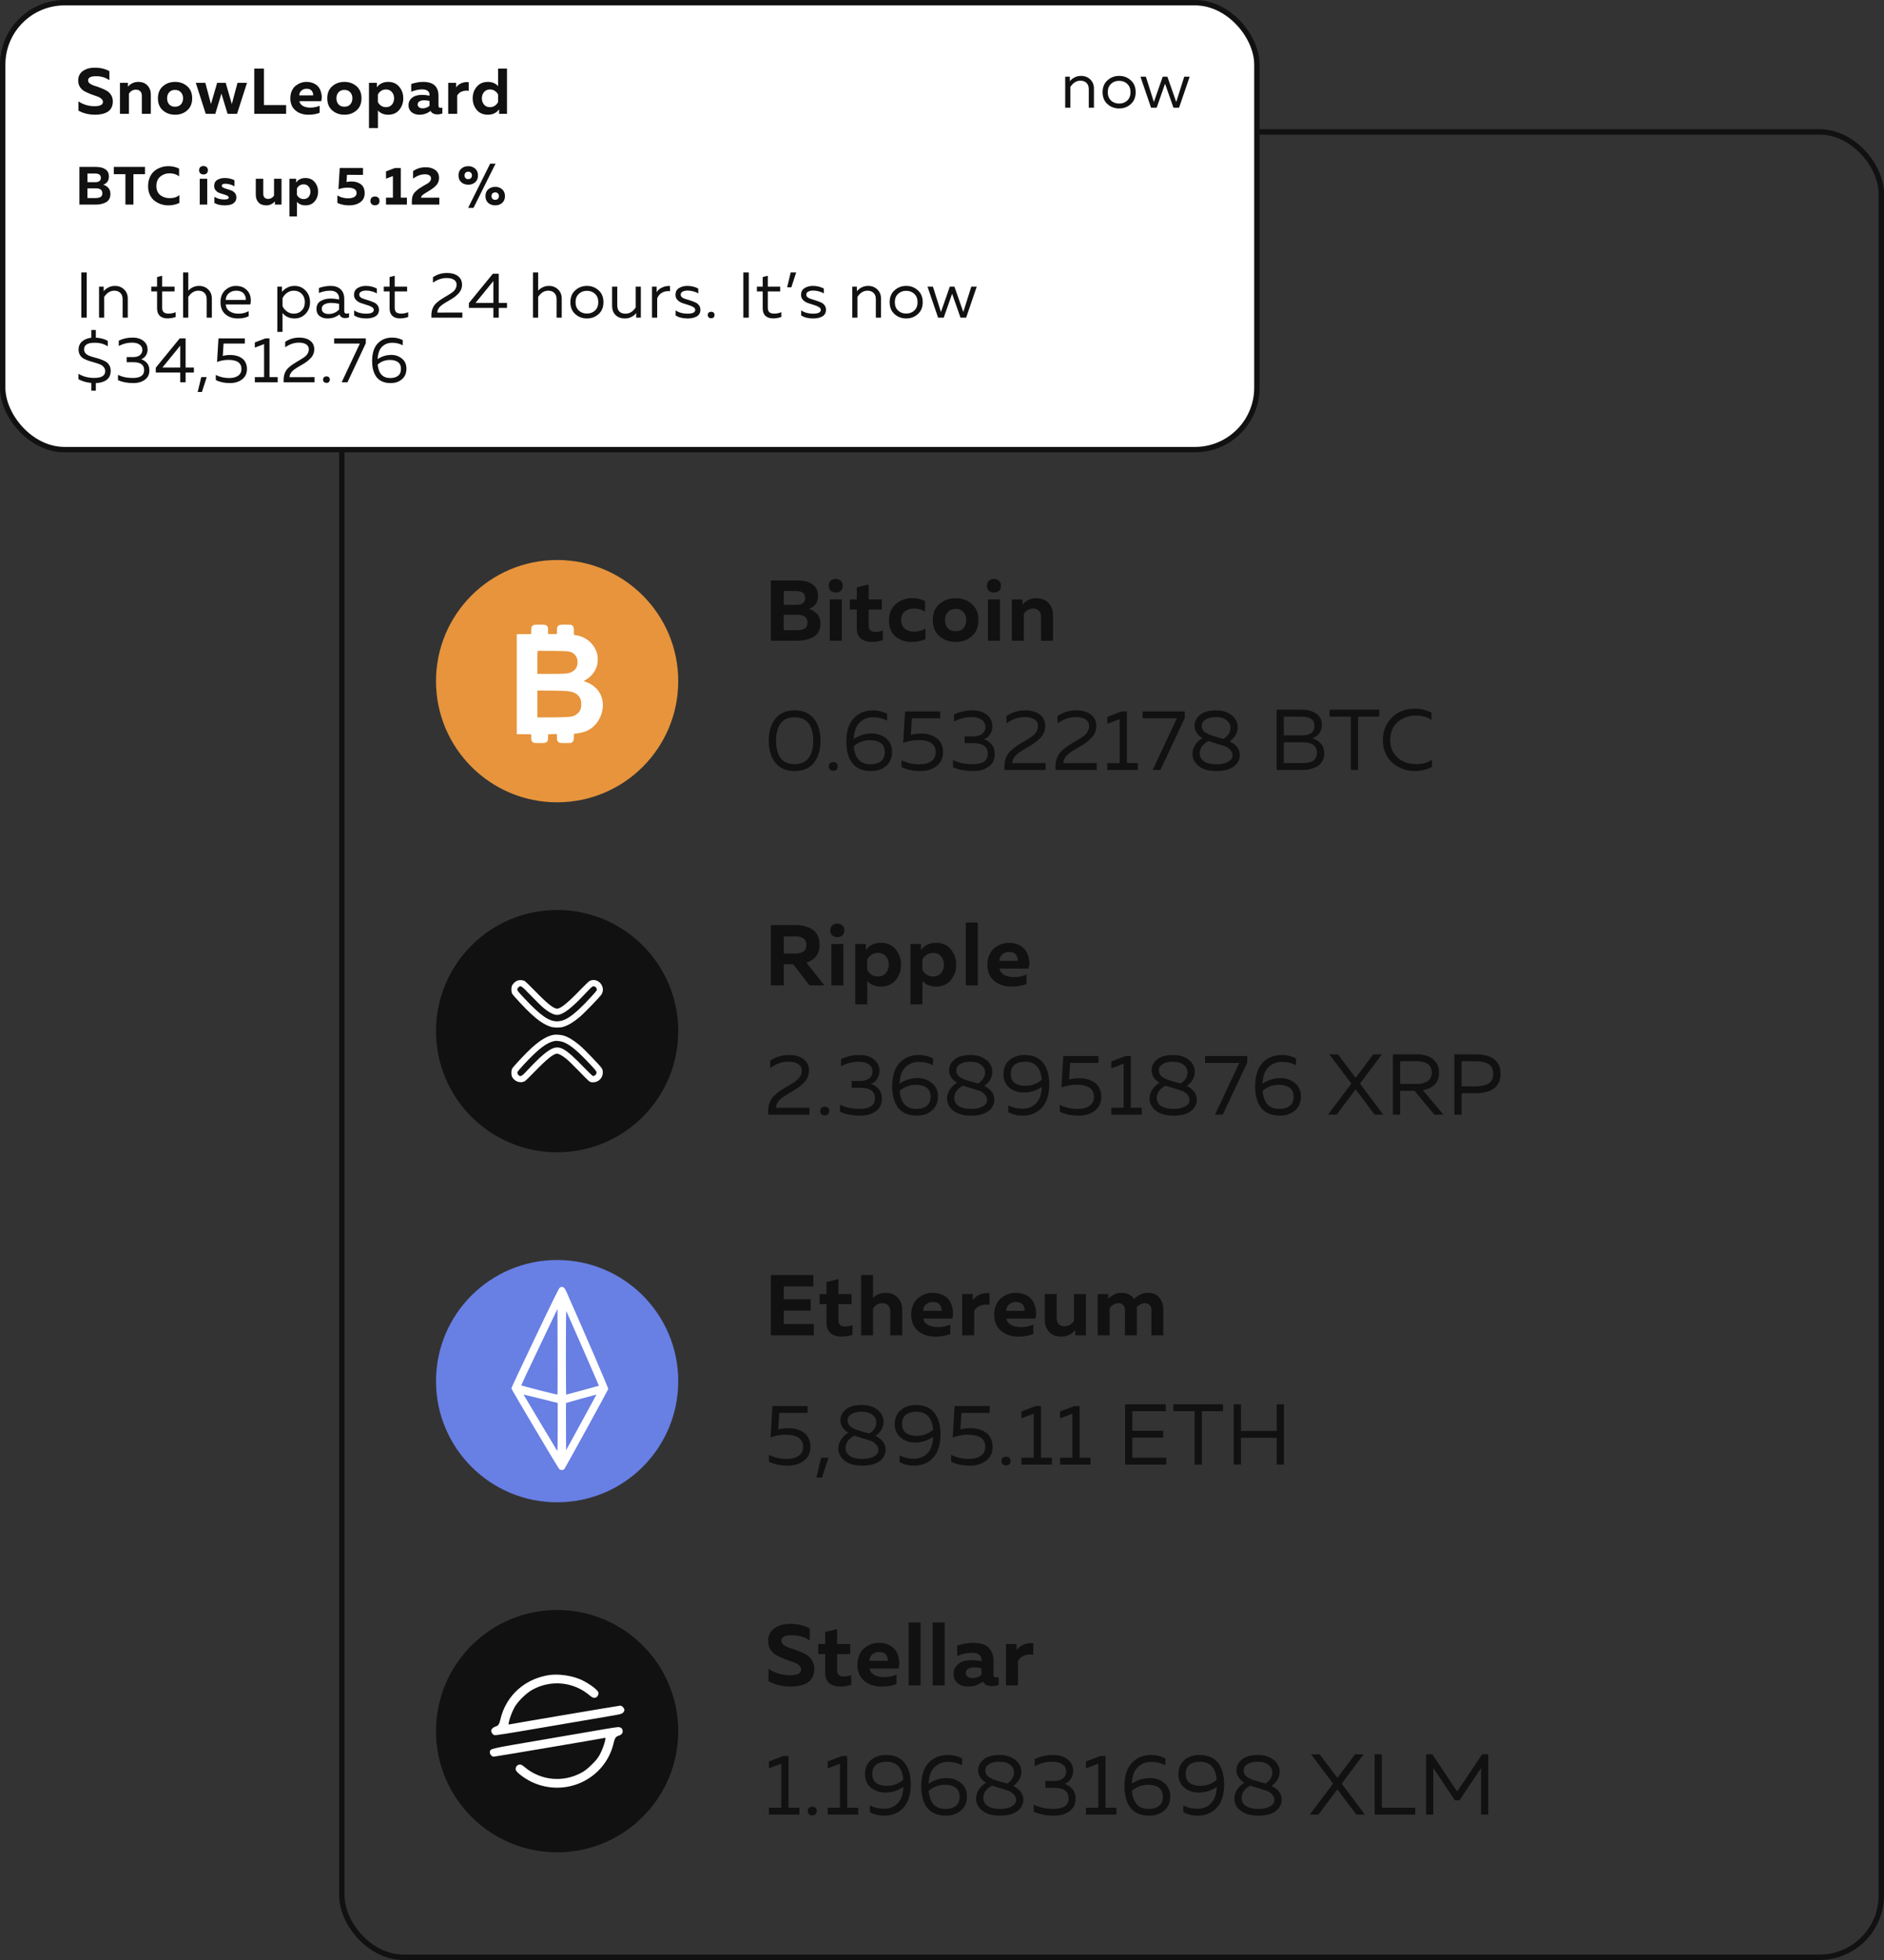 <svg width="350" height="364" viewBox="0 0 350 364" fill="none" xmlns="http://www.w3.org/2000/svg">
<rect x="0" y="0" width="350" height="364" fill="#333333" stroke="none"/>
<rect x="63.5" y="24.5" width="286" height="339" rx="11.5" stroke="#111111"/>
<rect x="0.5" y="0.5" width="233" height="83" rx="11.5" fill="white" stroke="#111111"/>
<path d="M14.528 14.958C14.528 14.182 14.82 13.59 15.404 13.182C15.988 12.774 16.72 12.57 17.6 12.57C18.656 12.57 19.564 12.786 20.324 13.218V14.898C19.612 14.386 18.748 14.138 17.732 14.154C16.82 14.17 16.364 14.43 16.364 14.934C16.364 15.158 16.476 15.354 16.7 15.522C16.932 15.69 17.216 15.826 17.552 15.93C17.896 16.026 18.264 16.154 18.656 16.314C19.056 16.466 19.424 16.634 19.76 16.818C20.104 16.994 20.388 17.258 20.612 17.61C20.844 17.962 20.96 18.37 20.96 18.834C20.96 19.29 20.872 19.682 20.696 20.01C20.528 20.338 20.288 20.594 19.976 20.778C19.664 20.962 19.32 21.094 18.944 21.174C18.568 21.262 18.148 21.306 17.684 21.306C16.516 21.306 15.48 21.054 14.576 20.55V18.834C15.472 19.426 16.464 19.722 17.552 19.722C18.6 19.722 19.124 19.454 19.124 18.918C19.124 18.678 19.008 18.47 18.776 18.294C18.552 18.11 18.268 17.966 17.924 17.862C17.588 17.75 17.22 17.618 16.82 17.466C16.428 17.306 16.06 17.138 15.716 16.962C15.38 16.778 15.096 16.514 14.864 16.17C14.64 15.826 14.528 15.422 14.528 14.958ZM23.761 16.11C24.281 15.51 24.921 15.21 25.681 15.21C26.417 15.21 26.989 15.434 27.397 15.882C27.813 16.322 28.021 16.886 28.021 17.574V21.138H26.353V17.79C26.353 17.414 26.249 17.13 26.041 16.938C25.841 16.746 25.573 16.65 25.237 16.65C24.717 16.65 24.289 16.894 23.953 17.382V21.138H22.285V15.378H23.761V16.11ZM30.264 20.502C29.648 19.966 29.34 19.218 29.34 18.258C29.34 17.298 29.648 16.55 30.264 16.014C30.88 15.478 31.631 15.21 32.52 15.21C33.416 15.21 34.167 15.478 34.776 16.014C35.392 16.55 35.7 17.298 35.7 18.258C35.7 19.218 35.392 19.966 34.776 20.502C34.167 21.038 33.416 21.306 32.52 21.306C31.631 21.306 30.88 21.038 30.264 20.502ZM33.611 19.386C33.876 19.09 34.008 18.714 34.008 18.258C34.008 17.802 33.876 17.43 33.611 17.142C33.347 16.846 32.983 16.698 32.52 16.698C32.056 16.698 31.692 16.846 31.427 17.142C31.172 17.43 31.044 17.802 31.044 18.258C31.044 18.714 31.172 19.09 31.427 19.386C31.692 19.674 32.056 19.818 32.52 19.818C32.983 19.818 33.347 19.674 33.611 19.386ZM44.124 15.378H45.888L44.04 21.138H42.276L41.136 17.382L39.996 21.138H38.22L36.372 15.378H38.148L39.192 19.326L40.344 15.378H41.928L43.068 19.326L44.124 15.378ZM47.237 12.738H49.037V19.518H53.153V21.138H47.237V12.738ZM53.935 18.258C53.935 17.738 54.027 17.278 54.211 16.878C54.395 16.47 54.635 16.15 54.931 15.918C55.235 15.686 55.551 15.51 55.879 15.39C56.215 15.27 56.555 15.21 56.899 15.21C57.475 15.21 57.971 15.318 58.387 15.534C58.811 15.75 59.123 16.03 59.323 16.374C59.523 16.71 59.659 17.094 59.731 17.526C59.811 17.95 59.791 18.374 59.671 18.798H55.615C55.703 19.198 55.935 19.498 56.311 19.698C56.687 19.89 57.131 19.986 57.643 19.986C58.275 19.986 58.855 19.87 59.383 19.638V20.946C58.815 21.186 58.111 21.306 57.271 21.306C56.311 21.306 55.515 21.038 54.883 20.502C54.251 19.966 53.935 19.218 53.935 18.258ZM58.171 17.718C58.211 17.454 58.135 17.182 57.943 16.902C57.751 16.622 57.423 16.482 56.959 16.482C56.591 16.482 56.275 16.594 56.011 16.818C55.747 17.034 55.611 17.334 55.603 17.718H58.171ZM61.721 20.502C61.105 19.966 60.797 19.218 60.797 18.258C60.797 17.298 61.105 16.55 61.721 16.014C62.337 15.478 63.089 15.21 63.977 15.21C64.873 15.21 65.625 15.478 66.233 16.014C66.849 16.55 67.157 17.298 67.157 18.258C67.157 19.218 66.849 19.966 66.233 20.502C65.625 21.038 64.873 21.306 63.977 21.306C63.089 21.306 62.337 21.038 61.721 20.502ZM65.069 19.386C65.333 19.09 65.465 18.714 65.465 18.258C65.465 17.802 65.333 17.43 65.069 17.142C64.805 16.846 64.441 16.698 63.977 16.698C63.513 16.698 63.149 16.846 62.885 17.142C62.629 17.43 62.501 17.802 62.501 18.258C62.501 18.714 62.629 19.09 62.885 19.386C63.149 19.674 63.513 19.818 63.977 19.818C64.441 19.818 64.805 19.674 65.069 19.386ZM70.022 16.218C70.494 15.546 71.19 15.21 72.11 15.21C72.982 15.21 73.666 15.51 74.162 16.11C74.666 16.702 74.918 17.418 74.918 18.258C74.918 19.098 74.666 19.818 74.162 20.418C73.666 21.01 72.982 21.306 72.11 21.306C71.318 21.306 70.686 21.046 70.214 20.526V23.778H68.546V15.378H70.022V16.218ZM72.806 19.434C73.078 19.114 73.214 18.722 73.214 18.258C73.214 17.794 73.078 17.406 72.806 17.094C72.534 16.774 72.166 16.614 71.702 16.614C71.358 16.614 71.05 16.706 70.778 16.89C70.514 17.074 70.322 17.302 70.202 17.574V18.942C70.322 19.214 70.514 19.442 70.778 19.626C71.05 19.81 71.358 19.902 71.702 19.902C72.166 19.902 72.534 19.746 72.806 19.434ZM81.459 19.65C81.459 19.906 81.595 20.034 81.867 20.034C81.979 20.034 82.083 20.018 82.179 19.986V21.078C81.875 21.19 81.567 21.246 81.255 21.246C80.647 21.246 80.223 21.03 79.983 20.598C79.383 21.07 78.691 21.306 77.907 21.306C77.339 21.306 76.859 21.15 76.467 20.838C76.083 20.518 75.891 20.086 75.891 19.542C75.891 19.086 76.027 18.706 76.299 18.402C76.571 18.098 76.887 17.894 77.247 17.79C77.607 17.678 77.999 17.622 78.423 17.622C78.895 17.622 79.351 17.674 79.791 17.778V17.574C79.791 17.278 79.675 17.042 79.443 16.866C79.211 16.69 78.875 16.602 78.435 16.602C77.795 16.602 77.115 16.746 76.395 17.034V15.594C77.163 15.338 77.907 15.21 78.627 15.21C80.515 15.21 81.459 16.078 81.459 17.814V19.65ZM78.807 18.618C78.463 18.618 78.175 18.682 77.943 18.81C77.711 18.938 77.595 19.138 77.595 19.41C77.595 19.618 77.679 19.79 77.847 19.926C78.023 20.054 78.239 20.118 78.495 20.118C78.999 20.118 79.431 19.962 79.791 19.65V18.75C79.423 18.662 79.095 18.618 78.807 18.618ZM84.743 16.242C84.959 15.906 85.271 15.646 85.679 15.462C86.087 15.278 86.551 15.21 87.071 15.258V16.878C86.615 16.798 86.187 16.838 85.787 16.998C85.395 17.158 85.111 17.41 84.935 17.754V21.138H83.267V15.378H84.743V16.242ZM92.53 12.738H94.186V21.138H92.722V20.298C92.234 20.97 91.538 21.306 90.634 21.306C89.762 21.306 89.074 21.01 88.57 20.418C88.066 19.818 87.814 19.098 87.814 18.258C87.814 17.418 88.066 16.702 88.57 16.11C89.074 15.51 89.762 15.21 90.634 15.21C91.426 15.21 92.058 15.47 92.53 15.99V12.738ZM92.53 17.574C92.41 17.302 92.214 17.074 91.942 16.89C91.678 16.706 91.374 16.614 91.03 16.614C90.566 16.614 90.198 16.774 89.926 17.094C89.654 17.406 89.518 17.794 89.518 18.258C89.518 18.722 89.654 19.114 89.926 19.434C90.198 19.746 90.566 19.902 91.03 19.902C91.374 19.902 91.678 19.81 91.942 19.626C92.214 19.442 92.41 19.214 92.53 18.942V17.574Z" fill="#111111"/>
<path d="M14.75 31H17.81C18.577 31 19.17 31.15 19.59 31.45C20.017 31.743 20.23 32.183 20.23 32.77C20.23 33.55 19.877 34.06 19.17 34.3C19.557 34.413 19.877 34.613 20.13 34.9C20.383 35.18 20.51 35.56 20.51 36.04C20.51 36.42 20.427 36.747 20.26 37.02C20.093 37.287 19.867 37.487 19.58 37.62C19.3 37.753 19.01 37.85 18.71 37.91C18.417 37.97 18.1 38 17.76 38H14.75V31ZM19.01 35.88C19.01 35.28 18.613 34.98 17.82 34.98H16.24V36.78H17.74C18.133 36.78 18.443 36.717 18.67 36.59C18.897 36.463 19.01 36.227 19.01 35.88ZM18.74 33.03C18.74 32.497 18.387 32.23 17.68 32.23H16.25V33.83H17.76C18.053 33.83 18.29 33.763 18.47 33.63C18.65 33.49 18.74 33.29 18.74 33.03ZM21.149 31H26.939V32.35H24.789V38H23.299V32.35H21.149V31ZM27.509 34.58C27.509 33.967 27.616 33.417 27.829 32.93C28.049 32.437 28.335 32.043 28.689 31.75C29.049 31.457 29.449 31.237 29.889 31.09C30.329 30.937 30.789 30.86 31.269 30.86C32.002 30.86 32.669 31.01 33.269 31.31V32.74C32.795 32.373 32.212 32.19 31.519 32.19C30.839 32.19 30.256 32.393 29.769 32.8C29.289 33.2 29.049 33.793 29.049 34.58C29.049 34.953 29.119 35.287 29.259 35.58C29.399 35.867 29.585 36.097 29.819 36.27C30.059 36.443 30.322 36.577 30.609 36.67C30.902 36.757 31.206 36.8 31.519 36.8C32.292 36.8 32.892 36.607 33.319 36.22V37.69C32.699 37.99 32.022 38.14 31.289 38.14C30.809 38.14 30.349 38.067 29.909 37.92C29.469 37.773 29.066 37.56 28.699 37.28C28.339 37 28.049 36.627 27.829 36.16C27.616 35.693 27.509 35.167 27.509 34.58ZM38.499 38H37.109V33.2H38.499V38ZM38.619 31.61C38.619 31.87 38.542 32.067 38.389 32.2C38.235 32.333 38.039 32.4 37.799 32.4C37.565 32.4 37.372 32.333 37.219 32.2C37.065 32.067 36.989 31.87 36.989 31.61C36.989 31.357 37.065 31.163 37.219 31.03C37.372 30.897 37.565 30.83 37.799 30.83C38.032 30.83 38.225 30.897 38.379 31.03C38.539 31.163 38.619 31.357 38.619 31.61ZM39.786 34.54C39.786 34.027 39.976 33.653 40.356 33.42C40.736 33.18 41.213 33.06 41.786 33.06C42.406 33.06 42.996 33.197 43.556 33.47V34.61C43.35 34.47 43.086 34.353 42.766 34.26C42.453 34.167 42.156 34.12 41.876 34.12C41.43 34.12 41.206 34.247 41.206 34.5C41.206 34.647 41.3 34.767 41.486 34.86C41.673 34.953 41.9 35.037 42.166 35.11C42.433 35.177 42.696 35.26 42.956 35.36C43.223 35.46 43.45 35.62 43.636 35.84C43.823 36.06 43.916 36.333 43.916 36.66C43.916 37.02 43.81 37.313 43.596 37.54C43.39 37.767 43.13 37.923 42.816 38.01C42.51 38.097 42.15 38.14 41.736 38.14C40.97 38.14 40.333 37.99 39.826 37.69V36.54C40.346 36.88 40.956 37.05 41.656 37.05C42.216 37.05 42.496 36.93 42.496 36.69C42.496 36.55 42.403 36.433 42.216 36.34C42.03 36.247 41.803 36.163 41.536 36.09C41.276 36.017 41.013 35.93 40.746 35.83C40.48 35.723 40.253 35.563 40.066 35.35C39.88 35.13 39.786 34.86 39.786 34.54ZM50.909 33.2H52.299V38H51.069V37.39C50.635 37.89 50.102 38.14 49.469 38.14C48.842 38.14 48.359 37.957 48.019 37.59C47.685 37.223 47.519 36.75 47.519 36.17V33.2H48.909V35.99C48.909 36.303 48.989 36.54 49.149 36.7C49.309 36.86 49.535 36.94 49.829 36.94C50.255 36.94 50.615 36.737 50.909 36.33V33.2ZM55.007 33.9C55.4 33.34 55.98 33.06 56.747 33.06C57.474 33.06 58.044 33.31 58.457 33.81C58.877 34.303 59.087 34.9 59.087 35.6C59.087 36.3 58.877 36.9 58.457 37.4C58.044 37.893 57.474 38.14 56.747 38.14C56.087 38.14 55.56 37.923 55.167 37.49V40.2H53.777V33.2H55.007V33.9ZM57.327 36.58C57.554 36.313 57.667 35.987 57.667 35.6C57.667 35.213 57.554 34.89 57.327 34.63C57.1 34.363 56.794 34.23 56.407 34.23C56.12 34.23 55.864 34.307 55.637 34.46C55.417 34.613 55.257 34.803 55.157 35.03V36.17C55.257 36.397 55.417 36.587 55.637 36.74C55.864 36.893 56.12 36.97 56.407 36.97C56.794 36.97 57.1 36.84 57.327 36.58ZM63.115 31.19H67.435V32.48L64.465 32.47L64.375 33.8C64.695 33.733 64.988 33.7 65.255 33.7C65.988 33.7 66.585 33.877 67.045 34.23C67.511 34.583 67.745 35.13 67.745 35.87C67.745 36.617 67.468 37.183 66.915 37.57C66.361 37.95 65.678 38.14 64.865 38.14C64.038 38.14 63.308 37.987 62.675 37.68V36.29C63.241 36.65 63.915 36.83 64.695 36.83C65.161 36.83 65.535 36.747 65.815 36.58C66.101 36.413 66.245 36.17 66.245 35.85C66.245 35.183 65.691 34.85 64.585 34.85C63.985 34.85 63.415 34.947 62.875 35.14L63.115 31.19ZM70.263 36.7C70.423 36.84 70.503 37.043 70.503 37.31C70.503 37.577 70.423 37.78 70.263 37.92C70.103 38.06 69.903 38.13 69.663 38.13C69.423 38.13 69.22 38.06 69.053 37.92C68.893 37.78 68.813 37.577 68.813 37.31C68.813 37.043 68.893 36.84 69.053 36.7C69.22 36.56 69.423 36.49 69.663 36.49C69.903 36.49 70.103 36.56 70.263 36.7ZM73.364 31.2H74.454V36.71H75.594V38H71.713V36.71H72.993V32.7L71.713 33.18V31.83L73.364 31.2ZM76.743 31.78C77.416 31.3 78.196 31.06 79.083 31.06C79.81 31.06 80.403 31.23 80.863 31.57C81.33 31.91 81.563 32.41 81.563 33.07C81.563 33.583 81.396 34.023 81.063 34.39C80.736 34.75 80.29 35.097 79.723 35.43C79.056 35.823 78.646 36.09 78.493 36.23C78.313 36.403 78.22 36.567 78.213 36.72L81.613 36.71V38H76.513V37.33C76.513 36.963 76.566 36.633 76.673 36.34C76.786 36.047 76.966 35.783 77.213 35.55C77.466 35.317 77.676 35.143 77.843 35.03C78.01 34.91 78.263 34.75 78.603 34.55C78.623 34.537 78.64 34.527 78.653 34.52C78.666 34.513 78.683 34.503 78.703 34.49C78.723 34.477 78.74 34.467 78.753 34.46C78.793 34.433 78.876 34.387 79.003 34.32C79.136 34.247 79.223 34.197 79.263 34.17C79.303 34.143 79.373 34.1 79.473 34.04C79.573 33.973 79.643 33.923 79.683 33.89C79.723 33.85 79.773 33.797 79.833 33.73C79.9 33.663 79.946 33.603 79.973 33.55C80 33.497 80.023 33.433 80.043 33.36C80.063 33.287 80.073 33.21 80.073 33.13C80.073 32.883 79.973 32.697 79.773 32.57C79.573 32.437 79.296 32.37 78.943 32.37C78.183 32.37 77.45 32.64 76.743 33.18V31.78ZM87.967 38.6H86.967L91.057 30.4H92.057L87.967 38.6ZM88.277 31.32C88.623 31.62 88.797 32.04 88.797 32.58C88.797 33.12 88.623 33.543 88.277 33.85C87.93 34.15 87.503 34.3 86.997 34.3C86.483 34.3 86.05 34.15 85.697 33.85C85.35 33.543 85.177 33.12 85.177 32.58C85.177 32.04 85.35 31.62 85.697 31.32C86.05 31.013 86.483 30.86 86.997 30.86C87.503 30.86 87.93 31.013 88.277 31.32ZM86.467 32.09C86.353 32.223 86.297 32.387 86.297 32.58C86.297 32.773 86.353 32.937 86.467 33.07C86.587 33.203 86.763 33.27 86.997 33.27C87.217 33.27 87.383 33.203 87.497 33.07C87.617 32.937 87.677 32.773 87.677 32.58C87.677 32.387 87.617 32.223 87.497 32.09C87.383 31.957 87.217 31.89 86.997 31.89C86.763 31.89 86.587 31.957 86.467 32.09ZM93.287 35.16C93.633 35.46 93.807 35.88 93.807 36.42C93.807 36.96 93.633 37.383 93.287 37.69C92.94 37.99 92.513 38.14 92.007 38.14C91.493 38.14 91.06 37.99 90.707 37.69C90.36 37.383 90.187 36.96 90.187 36.42C90.187 35.88 90.36 35.46 90.707 35.16C91.06 34.853 91.493 34.7 92.007 34.7C92.513 34.7 92.94 34.853 93.287 35.16ZM91.477 35.93C91.363 36.063 91.307 36.227 91.307 36.42C91.307 36.613 91.363 36.777 91.477 36.91C91.597 37.043 91.773 37.11 92.007 37.11C92.227 37.11 92.393 37.043 92.507 36.91C92.627 36.777 92.687 36.613 92.687 36.42C92.687 36.227 92.627 36.063 92.507 35.93C92.393 35.797 92.227 35.73 92.007 35.73C91.773 35.73 91.597 35.797 91.477 35.93Z" fill="#111111"/>
<path d="M15.104 50.6H16.112V59H15.104V50.6ZM19.263 54.092C19.471 53.812 19.759 53.576 20.127 53.384C20.503 53.192 20.907 53.096 21.339 53.096C22.035 53.096 22.607 53.316 23.055 53.756C23.511 54.188 23.739 54.752 23.739 55.448V59H22.779V55.568C22.779 55.048 22.635 54.656 22.347 54.392C22.067 54.12 21.695 53.984 21.231 53.984C20.495 53.984 19.871 54.368 19.359 55.136V59H18.399V53.24H19.263V54.092ZM29.18 51.452L30.128 51.212V53.24H32.432V54.128H30.128V57.104C30.128 57.528 30.224 57.824 30.416 57.992C30.616 58.16 30.932 58.244 31.364 58.244C31.78 58.244 32.204 58.156 32.636 57.98V58.868C32.148 59.044 31.632 59.132 31.088 59.132C30.504 59.132 30.04 58.976 29.696 58.664C29.352 58.344 29.18 57.88 29.18 57.272V54.128H28.1V53.24H29.18V51.452ZM34.018 50.6H34.978V53.972C35.202 53.724 35.486 53.516 35.83 53.348C36.182 53.18 36.558 53.096 36.958 53.096C37.654 53.096 38.226 53.316 38.674 53.756C39.13 54.188 39.358 54.752 39.358 55.448V59H38.398V55.568C38.398 55.048 38.254 54.656 37.966 54.392C37.686 54.12 37.314 53.984 36.85 53.984C36.114 53.984 35.49 54.368 34.978 55.136V59H34.018V50.6ZM40.965 56.12C40.965 55.176 41.253 54.436 41.829 53.9C42.413 53.364 43.081 53.096 43.833 53.096C44.537 53.096 45.117 53.272 45.573 53.624C46.037 53.976 46.341 54.412 46.485 54.932C46.629 55.444 46.637 55.98 46.509 56.54H41.925C41.981 57.108 42.233 57.536 42.681 57.824C43.129 58.112 43.669 58.256 44.301 58.256C45.005 58.256 45.637 58.1 46.197 57.788V58.724C45.661 59.004 44.981 59.144 44.157 59.144C43.245 59.144 42.485 58.884 41.877 58.364C41.269 57.844 40.965 57.096 40.965 56.12ZM45.657 55.7C45.681 55.532 45.669 55.356 45.621 55.172C45.573 54.988 45.485 54.804 45.357 54.62C45.237 54.436 45.049 54.284 44.793 54.164C44.537 54.044 44.237 53.984 43.893 53.984C43.373 53.984 42.921 54.136 42.537 54.44C42.161 54.744 41.957 55.164 41.925 55.7H45.657ZM52.387 54.2C53.035 53.464 53.811 53.096 54.715 53.096C55.539 53.096 56.223 53.384 56.767 53.96C57.319 54.536 57.595 55.256 57.595 56.12C57.595 56.984 57.319 57.704 56.767 58.28C56.223 58.856 55.539 59.144 54.715 59.144C53.803 59.144 53.059 58.808 52.483 58.136V61.64H51.523V53.24H52.387V54.2ZM56.047 57.668C56.439 57.276 56.635 56.76 56.635 56.12C56.635 55.48 56.439 54.964 56.047 54.572C55.663 54.18 55.183 53.984 54.607 53.984C54.119 53.984 53.687 54.12 53.311 54.392C52.935 54.664 52.659 55 52.483 55.4V56.84C52.659 57.24 52.935 57.576 53.311 57.848C53.687 58.12 54.119 58.256 54.607 58.256C55.183 58.256 55.663 58.06 56.047 57.668ZM63.956 57.8C63.956 58.096 64.104 58.244 64.4 58.244C64.528 58.244 64.676 58.216 64.844 58.16V58.94C64.604 59.028 64.364 59.072 64.124 59.072C63.572 59.072 63.22 58.84 63.068 58.376C62.452 58.888 61.704 59.144 60.824 59.144C60.264 59.144 59.784 58.996 59.384 58.7C58.992 58.396 58.796 57.96 58.796 57.392C58.796 56.712 59.048 56.22 59.552 55.916C60.064 55.604 60.68 55.448 61.4 55.448C61.928 55.448 62.46 55.508 62.996 55.628V55.424C62.996 54.984 62.852 54.636 62.564 54.38C62.276 54.116 61.872 53.984 61.352 53.984C60.624 53.984 59.924 54.128 59.252 54.416V53.48C60.004 53.224 60.736 53.096 61.448 53.096C62.232 53.096 62.844 53.308 63.284 53.732C63.732 54.148 63.956 54.752 63.956 55.544V57.8ZM59.78 57.344C59.78 57.664 59.9 57.908 60.14 58.076C60.388 58.236 60.684 58.316 61.028 58.316C61.82 58.316 62.476 58.036 62.996 57.476V56.42C62.452 56.308 61.964 56.252 61.532 56.252C61.044 56.252 60.628 56.34 60.284 56.516C59.948 56.684 59.78 56.96 59.78 57.344ZM65.768 54.752C65.768 54.2 65.98 53.788 66.404 53.516C66.836 53.236 67.356 53.096 67.964 53.096C68.708 53.096 69.388 53.26 70.004 53.588V54.5C69.764 54.34 69.46 54.212 69.092 54.116C68.724 54.012 68.368 53.96 68.024 53.96C67.672 53.96 67.368 54.024 67.112 54.152C66.864 54.272 66.74 54.464 66.74 54.728C66.74 54.92 66.828 55.088 67.004 55.232C67.188 55.368 67.416 55.472 67.688 55.544C67.96 55.616 68.252 55.708 68.564 55.82C68.884 55.924 69.18 56.036 69.452 56.156C69.724 56.268 69.948 56.444 70.124 56.684C70.308 56.916 70.4 57.196 70.4 57.524C70.4 58.084 70.176 58.496 69.728 58.76C69.28 59.016 68.712 59.144 68.024 59.144C67.12 59.144 66.376 58.956 65.792 58.58V57.644C66.4 58.052 67.128 58.256 67.976 58.256C68.952 58.256 69.44 58.02 69.44 57.548C69.44 57.332 69.312 57.152 69.056 57.008C68.808 56.856 68.504 56.732 68.144 56.636C67.784 56.532 67.424 56.416 67.064 56.288C66.704 56.16 66.396 55.968 66.14 55.712C65.892 55.456 65.768 55.136 65.768 54.752ZM72.377 51.452L73.326 51.212V53.24H75.629V54.128H73.326V57.104C73.326 57.528 73.421 57.824 73.614 57.992C73.814 58.16 74.129 58.244 74.561 58.244C74.978 58.244 75.401 58.156 75.834 57.98V58.868C75.346 59.044 74.829 59.132 74.285 59.132C73.701 59.132 73.237 58.976 72.894 58.664C72.549 58.344 72.377 57.88 72.377 57.272V54.128H71.297V53.24H72.377V51.452ZM80.432 51.488C81.192 50.96 82.064 50.696 83.048 50.696C83.896 50.696 84.572 50.888 85.076 51.272C85.58 51.656 85.832 52.192 85.832 52.88C85.832 53.208 85.768 53.516 85.64 53.804C85.52 54.092 85.336 54.356 85.088 54.596C84.848 54.836 84.612 55.04 84.38 55.208C84.156 55.368 83.872 55.548 83.528 55.748C83.488 55.772 83.364 55.844 83.156 55.964C82.956 56.084 82.828 56.16 82.772 56.192C82.724 56.224 82.612 56.296 82.436 56.408C82.268 56.512 82.156 56.588 82.1 56.636C82.052 56.684 81.964 56.76 81.836 56.864C81.716 56.968 81.632 57.056 81.584 57.128C81.544 57.2 81.488 57.292 81.416 57.404C81.352 57.508 81.308 57.612 81.284 57.716C81.26 57.82 81.248 57.932 81.248 58.052L85.892 58.04V59H80.144V58.52C80.144 58.072 80.216 57.668 80.36 57.308C80.504 56.94 80.708 56.628 80.972 56.372C81.244 56.108 81.512 55.888 81.776 55.712C82.04 55.528 82.348 55.332 82.7 55.124C82.78 55.084 82.84 55.052 82.88 55.028C83.608 54.604 84.084 54.28 84.308 54.056C84.652 53.704 84.824 53.308 84.824 52.868C84.824 52.468 84.66 52.164 84.332 51.956C84.012 51.74 83.556 51.632 82.964 51.632C82.1 51.632 81.256 51.92 80.432 52.496V51.488ZM91.558 50.84H92.65V56.252H94.186V57.188H92.65V59H91.654V57.188H87.106V56.288L91.558 50.84ZM91.654 56.252V52.196L88.342 56.252H91.654ZM99.017 50.6H99.977V53.972C100.201 53.724 100.485 53.516 100.829 53.348C101.181 53.18 101.557 53.096 101.957 53.096C102.653 53.096 103.225 53.316 103.673 53.756C104.129 54.188 104.357 54.752 104.357 55.448V59H103.397V55.568C103.397 55.048 103.253 54.656 102.965 54.392C102.685 54.12 102.313 53.984 101.849 53.984C101.113 53.984 100.489 54.368 99.977 55.136V59H99.017V50.6ZM106.876 58.34C106.268 57.796 105.964 57.056 105.964 56.12C105.964 55.184 106.268 54.448 106.876 53.912C107.484 53.368 108.204 53.096 109.036 53.096C109.876 53.096 110.596 53.368 111.196 53.912C111.804 54.448 112.108 55.184 112.108 56.12C112.108 57.056 111.804 57.796 111.196 58.34C110.596 58.876 109.876 59.144 109.036 59.144C108.204 59.144 107.484 58.876 106.876 58.34ZM110.548 57.668C110.948 57.284 111.148 56.768 111.148 56.12C111.148 55.472 110.948 54.96 110.548 54.584C110.148 54.2 109.644 54.008 109.036 54.008C108.428 54.008 107.924 54.2 107.524 54.584C107.124 54.96 106.924 55.472 106.924 56.12C106.924 56.768 107.124 57.284 107.524 57.668C107.924 58.044 108.428 58.232 109.036 58.232C109.644 58.232 110.148 58.044 110.548 57.668ZM118.093 53.24H119.053V59H118.189V58.148C117.981 58.428 117.689 58.664 117.313 58.856C116.945 59.048 116.545 59.144 116.113 59.144C115.369 59.144 114.781 58.932 114.349 58.508C113.925 58.076 113.713 57.504 113.713 56.792V53.24H114.673V56.672C114.673 57.728 115.189 58.256 116.221 58.256C116.957 58.256 117.581 57.872 118.093 57.104V53.24ZM121.992 54.26C122.216 53.884 122.56 53.592 123.024 53.384C123.488 53.168 123.972 53.08 124.476 53.12V54.08C123.916 54.016 123.42 54.108 122.988 54.356C122.564 54.596 122.264 54.948 122.088 55.412V59H121.128V53.24H121.992V54.26ZM125.486 54.752C125.486 54.2 125.698 53.788 126.122 53.516C126.554 53.236 127.074 53.096 127.682 53.096C128.426 53.096 129.106 53.26 129.722 53.588V54.5C129.482 54.34 129.178 54.212 128.81 54.116C128.442 54.012 128.086 53.96 127.742 53.96C127.39 53.96 127.086 54.024 126.83 54.152C126.582 54.272 126.458 54.464 126.458 54.728C126.458 54.92 126.546 55.088 126.722 55.232C126.906 55.368 127.134 55.472 127.406 55.544C127.678 55.616 127.97 55.708 128.282 55.82C128.602 55.924 128.898 56.036 129.17 56.156C129.442 56.268 129.666 56.444 129.842 56.684C130.026 56.916 130.118 57.196 130.118 57.524C130.118 58.084 129.894 58.496 129.446 58.76C128.998 59.016 128.43 59.144 127.742 59.144C126.838 59.144 126.094 58.956 125.51 58.58V57.644C126.118 58.052 126.846 58.256 127.694 58.256C128.67 58.256 129.158 58.02 129.158 57.548C129.158 57.332 129.03 57.152 128.774 57.008C128.526 56.856 128.222 56.732 127.862 56.636C127.502 56.532 127.142 56.416 126.782 56.288C126.422 56.16 126.114 55.968 125.858 55.712C125.61 55.456 125.486 55.136 125.486 54.752ZM132.564 58.052C132.684 58.156 132.744 58.304 132.744 58.496C132.744 58.688 132.684 58.84 132.564 58.952C132.444 59.056 132.296 59.108 132.12 59.108C131.944 59.108 131.792 59.056 131.664 58.952C131.544 58.84 131.484 58.688 131.484 58.496C131.484 58.304 131.544 58.156 131.664 58.052C131.792 57.948 131.944 57.896 132.12 57.896C132.296 57.896 132.444 57.948 132.564 58.052ZM138.095 50.6H139.103V59H138.095V50.6ZM141.692 51.452L142.64 51.212V53.24H144.944V54.128H142.64V57.104C142.64 57.528 142.736 57.824 142.928 57.992C143.128 58.16 143.444 58.244 143.876 58.244C144.292 58.244 144.716 58.156 145.148 57.98V58.868C144.66 59.044 144.144 59.132 143.6 59.132C143.016 59.132 142.552 58.976 142.208 58.664C141.864 58.344 141.692 57.88 141.692 57.272V54.128H140.612V53.24H141.692V51.452ZM147.009 53.36H146.229L146.889 50.6H147.909L147.009 53.36ZM148.814 54.752C148.814 54.2 149.026 53.788 149.45 53.516C149.882 53.236 150.402 53.096 151.01 53.096C151.754 53.096 152.434 53.26 153.05 53.588V54.5C152.81 54.34 152.506 54.212 152.138 54.116C151.77 54.012 151.414 53.96 151.07 53.96C150.718 53.96 150.414 54.024 150.158 54.152C149.91 54.272 149.786 54.464 149.786 54.728C149.786 54.92 149.874 55.088 150.05 55.232C150.234 55.368 150.462 55.472 150.734 55.544C151.006 55.616 151.298 55.708 151.61 55.82C151.93 55.924 152.226 56.036 152.498 56.156C152.77 56.268 152.994 56.444 153.17 56.684C153.354 56.916 153.446 57.196 153.446 57.524C153.446 58.084 153.222 58.496 152.774 58.76C152.326 59.016 151.758 59.144 151.07 59.144C150.166 59.144 149.422 58.956 148.838 58.58V57.644C149.446 58.052 150.174 58.256 151.022 58.256C151.998 58.256 152.486 58.02 152.486 57.548C152.486 57.332 152.358 57.152 152.102 57.008C151.854 56.856 151.55 56.732 151.19 56.636C150.83 56.532 150.47 56.416 150.11 56.288C149.75 56.16 149.442 55.968 149.186 55.712C148.938 55.456 148.814 55.136 148.814 54.752ZM159.192 54.092C159.4 53.812 159.688 53.576 160.056 53.384C160.432 53.192 160.836 53.096 161.268 53.096C161.964 53.096 162.536 53.316 162.984 53.756C163.44 54.188 163.668 54.752 163.668 55.448V59H162.708V55.568C162.708 55.048 162.564 54.656 162.276 54.392C161.996 54.12 161.624 53.984 161.16 53.984C160.424 53.984 159.8 54.368 159.288 55.136V59H158.328V53.24H159.192V54.092ZM166.187 58.34C165.579 57.796 165.275 57.056 165.275 56.12C165.275 55.184 165.579 54.448 166.187 53.912C166.795 53.368 167.515 53.096 168.347 53.096C169.187 53.096 169.907 53.368 170.507 53.912C171.115 54.448 171.419 55.184 171.419 56.12C171.419 57.056 171.115 57.796 170.507 58.34C169.907 58.876 169.187 59.144 168.347 59.144C167.515 59.144 166.795 58.876 166.187 58.34ZM169.859 57.668C170.259 57.284 170.459 56.768 170.459 56.12C170.459 55.472 170.259 54.96 169.859 54.584C169.459 54.2 168.955 54.008 168.347 54.008C167.739 54.008 167.235 54.2 166.835 54.584C166.435 54.96 166.235 55.472 166.235 56.12C166.235 56.768 166.435 57.284 166.835 57.668C167.235 58.044 167.739 58.232 168.347 58.232C168.955 58.232 169.459 58.044 169.859 57.668ZM180.443 53.24H181.451L179.483 59H178.439L176.879 54.548L175.319 59H174.275L172.307 53.24H173.315L174.803 57.944L176.447 53.24H177.311L178.955 57.944L180.443 53.24ZM17.804 72.56H16.964V71.12C16.036 71.032 15.24 70.8 14.576 70.424V69.416C15.416 69.928 16.392 70.184 17.504 70.184C18.864 70.184 19.544 69.768 19.544 68.936C19.544 68.632 19.452 68.376 19.268 68.168C19.092 67.952 18.856 67.784 18.56 67.664C18.272 67.544 17.952 67.436 17.6 67.34C17.248 67.244 16.896 67.14 16.544 67.028C16.192 66.908 15.868 66.772 15.572 66.62C15.284 66.46 15.048 66.236 14.864 65.948C14.688 65.66 14.6 65.316 14.6 64.916C14.6 64.284 14.82 63.78 15.26 63.404C15.7 63.028 16.268 62.8 16.964 62.72V61.28H17.804V62.708C18.676 62.756 19.416 62.956 20.024 63.308V64.316C19.32 63.86 18.496 63.64 17.552 63.656C16.264 63.656 15.62 64.064 15.62 64.88C15.62 65.168 15.708 65.412 15.884 65.612C16.068 65.812 16.304 65.968 16.592 66.08C16.888 66.192 17.212 66.296 17.564 66.392C17.916 66.48 18.268 66.584 18.62 66.704C18.972 66.824 19.292 66.964 19.58 67.124C19.876 67.284 20.112 67.512 20.288 67.808C20.472 68.104 20.564 68.456 20.564 68.864C20.564 69.616 20.308 70.18 19.796 70.556C19.284 70.924 18.62 71.12 17.804 71.144V72.56ZM27.416 64.916C27.416 65.332 27.304 65.708 27.08 66.044C26.864 66.372 26.58 66.596 26.228 66.716C26.644 66.844 27 67.08 27.296 67.424C27.6 67.76 27.752 68.212 27.752 68.78C27.752 69.54 27.468 70.124 26.9 70.532C26.34 70.94 25.628 71.144 24.764 71.144C23.668 71.144 22.72 70.964 21.92 70.604V69.608C22.696 70.008 23.616 70.204 24.68 70.196C26.08 70.196 26.78 69.708 26.78 68.732C26.78 67.756 26.116 67.268 24.788 67.268H23.54V66.308L24.68 66.32C25.256 66.32 25.692 66.2 25.988 65.96C26.292 65.712 26.444 65.392 26.444 65C26.444 64.576 26.276 64.244 25.94 64.004C25.604 63.756 25.128 63.632 24.512 63.632C23.664 63.632 22.848 63.84 22.064 64.256V63.272C22.816 62.888 23.676 62.696 24.644 62.696C25.476 62.696 26.144 62.9 26.648 63.308C27.16 63.716 27.416 64.252 27.416 64.916ZM33.391 62.84H34.483V68.252H36.019V69.188H34.483V71H33.487V69.188H28.939V68.288L33.391 62.84ZM33.487 68.252V64.196L30.175 68.252H33.487ZM37.506 72.8H36.726L37.386 70.04H38.406L37.506 72.8ZM40.586 62.84H45.482V63.8H41.534L41.39 66.104C41.822 65.984 42.286 65.924 42.782 65.924C43.19 65.924 43.57 65.972 43.922 66.068C44.274 66.156 44.598 66.3 44.894 66.5C45.198 66.692 45.438 66.964 45.614 67.316C45.79 67.66 45.878 68.068 45.878 68.54C45.878 69.348 45.578 69.984 44.978 70.448C44.386 70.912 43.63 71.144 42.71 71.144C41.718 71.144 40.846 70.96 40.094 70.592V69.632C40.814 70.016 41.646 70.208 42.59 70.208C43.278 70.208 43.826 70.064 44.234 69.776C44.65 69.488 44.858 69.076 44.858 68.54C44.858 67.404 44.05 66.836 42.434 66.836C41.73 66.836 41.026 66.964 40.322 67.22L40.586 62.84ZM49.323 62.84H50.067V70.04H51.591V71H47.343V70.04H49.059V63.908L47.343 64.556V63.596L49.323 62.84ZM52.979 63.488C53.739 62.96 54.611 62.696 55.595 62.696C56.443 62.696 57.119 62.888 57.623 63.272C58.127 63.656 58.379 64.192 58.379 64.88C58.379 65.208 58.315 65.516 58.187 65.804C58.067 66.092 57.883 66.356 57.635 66.596C57.395 66.836 57.159 67.04 56.927 67.208C56.703 67.368 56.419 67.548 56.075 67.748C56.035 67.772 55.911 67.844 55.703 67.964C55.503 68.084 55.375 68.16 55.319 68.192C55.271 68.224 55.159 68.296 54.983 68.408C54.815 68.512 54.703 68.588 54.647 68.636C54.599 68.684 54.511 68.76 54.383 68.864C54.263 68.968 54.179 69.056 54.131 69.128C54.091 69.2 54.035 69.292 53.963 69.404C53.899 69.508 53.855 69.612 53.831 69.716C53.807 69.82 53.795 69.932 53.795 70.052L58.439 70.04V71H52.691V70.52C52.691 70.072 52.763 69.668 52.907 69.308C53.051 68.94 53.255 68.628 53.519 68.372C53.791 68.108 54.059 67.888 54.323 67.712C54.587 67.528 54.895 67.332 55.247 67.124C55.327 67.084 55.387 67.052 55.427 67.028C56.155 66.604 56.631 66.28 56.855 66.056C57.199 65.704 57.371 65.308 57.371 64.868C57.371 64.468 57.207 64.164 56.879 63.956C56.559 63.74 56.103 63.632 55.511 63.632C54.647 63.632 53.803 63.92 52.979 64.496V63.488ZM61.094 70.052C61.214 70.156 61.274 70.304 61.274 70.496C61.274 70.688 61.214 70.84 61.094 70.952C60.974 71.056 60.826 71.108 60.65 71.108C60.474 71.108 60.322 71.056 60.194 70.952C60.074 70.84 60.014 70.688 60.014 70.496C60.014 70.304 60.074 70.156 60.194 70.052C60.322 69.948 60.474 69.896 60.65 69.896C60.826 69.896 60.974 69.948 61.094 70.052ZM62.076 62.84H67.956V63.752L64.548 71H63.468L66.852 63.8H62.076V62.84ZM70.153 66.692C70.929 66.172 71.781 65.912 72.709 65.912C73.453 65.912 74.105 66.14 74.665 66.596C75.225 67.044 75.505 67.668 75.505 68.468C75.505 69.308 75.225 69.964 74.665 70.436C74.113 70.908 73.417 71.144 72.577 71.144C71.425 71.144 70.561 70.788 69.985 70.076C69.417 69.356 69.133 68.348 69.133 67.052C69.133 65.612 69.473 64.528 70.153 63.8C70.841 63.064 71.737 62.696 72.841 62.696C73.553 62.696 74.213 62.852 74.821 63.164V64.124C74.229 63.812 73.577 63.656 72.865 63.656C72.113 63.656 71.485 63.9 70.981 64.388C70.485 64.868 70.209 65.636 70.153 66.692ZM70.165 67.7C70.317 69.372 71.097 70.208 72.505 70.208C73.097 70.208 73.573 70.072 73.933 69.8C74.301 69.528 74.485 69.1 74.485 68.516C74.485 67.924 74.297 67.5 73.921 67.244C73.545 66.98 73.057 66.848 72.457 66.848C71.569 66.848 70.805 67.132 70.165 67.7Z" fill="#111111"/>
<path d="M198.752 15.092C198.96 14.812 199.248 14.576 199.616 14.384C199.992 14.192 200.396 14.096 200.828 14.096C201.524 14.096 202.096 14.316 202.544 14.756C203 15.188 203.228 15.752 203.228 16.448V20H202.268V16.568C202.268 16.048 202.124 15.656 201.836 15.392C201.556 15.12 201.184 14.984 200.72 14.984C199.984 14.984 199.36 15.368 198.848 16.136V20H197.888V14.24H198.752V15.092ZM205.747 19.34C205.139 18.796 204.835 18.056 204.835 17.12C204.835 16.184 205.139 15.448 205.747 14.912C206.355 14.368 207.075 14.096 207.907 14.096C208.747 14.096 209.467 14.368 210.067 14.912C210.675 15.448 210.979 16.184 210.979 17.12C210.979 18.056 210.675 18.796 210.067 19.34C209.467 19.876 208.747 20.144 207.907 20.144C207.075 20.144 206.355 19.876 205.747 19.34ZM209.419 18.668C209.819 18.284 210.019 17.768 210.019 17.12C210.019 16.472 209.819 15.96 209.419 15.584C209.019 15.2 208.515 15.008 207.907 15.008C207.299 15.008 206.795 15.2 206.395 15.584C205.995 15.96 205.795 16.472 205.795 17.12C205.795 17.768 205.995 18.284 206.395 18.668C206.795 19.044 207.299 19.232 207.907 19.232C208.515 19.232 209.019 19.044 209.419 18.668ZM220.003 14.24H221.011L219.043 20H217.999L216.439 15.548L214.879 20H213.835L211.867 14.24H212.875L214.363 18.944L216.007 14.24H216.871L218.515 18.944L220.003 14.24Z" fill="#111111"/>
<path d="M143.2 107.8H148.096C149.323 107.8 150.272 108.04 150.944 108.52C151.627 108.989 151.968 109.693 151.968 110.632C151.968 111.88 151.403 112.696 150.272 113.08C150.891 113.261 151.403 113.581 151.808 114.04C152.213 114.488 152.416 115.096 152.416 115.864C152.416 116.472 152.283 116.995 152.016 117.432C151.749 117.859 151.387 118.179 150.928 118.392C150.48 118.605 150.016 118.76 149.536 118.856C149.067 118.952 148.56 119 148.016 119H143.2V107.8ZM150.016 115.608C150.016 114.648 149.381 114.168 148.112 114.168H145.584V117.048H147.984C148.613 117.048 149.109 116.947 149.472 116.744C149.835 116.541 150.016 116.163 150.016 115.608ZM149.584 111.048C149.584 110.195 149.019 109.768 147.888 109.768H145.6V112.328H148.016C148.485 112.328 148.864 112.221 149.152 112.008C149.44 111.784 149.584 111.464 149.584 111.048ZM156.375 119H154.151V111.32H156.375V119ZM156.567 108.776C156.567 109.192 156.444 109.507 156.199 109.72C155.953 109.933 155.639 110.04 155.255 110.04C154.881 110.04 154.572 109.933 154.327 109.72C154.081 109.507 153.959 109.192 153.959 108.776C153.959 108.371 154.081 108.061 154.327 107.848C154.572 107.635 154.881 107.528 155.255 107.528C155.628 107.528 155.937 107.635 156.183 107.848C156.439 108.061 156.567 108.371 156.567 108.776ZM159.167 109.08L161.375 108.552V111.32H163.807V113.192H161.375V116.2C161.375 116.968 161.786 117.352 162.607 117.352C163.098 117.352 163.562 117.267 163.999 117.096V118.888C163.359 119.112 162.671 119.224 161.935 119.224C161.124 119.224 160.458 119.016 159.935 118.6C159.423 118.184 159.167 117.528 159.167 116.632V113.192H157.871V111.32H159.167V109.08ZM165.146 115.272C165.146 114.568 165.269 113.939 165.514 113.384C165.77 112.829 166.106 112.392 166.522 112.072C166.938 111.741 167.397 111.496 167.898 111.336C168.4 111.165 168.928 111.08 169.482 111.08C170.368 111.08 171.157 111.267 171.85 111.64V113.592C171.253 113.208 170.57 113.016 169.802 113.016C169.13 113.016 168.565 113.192 168.106 113.544C167.648 113.896 167.418 114.435 167.418 115.16C167.418 115.853 167.648 116.387 168.106 116.76C168.565 117.123 169.12 117.304 169.77 117.304C170.592 117.304 171.312 117.117 171.93 116.744V118.712C171.13 119.053 170.266 119.224 169.338 119.224C168.186 119.224 167.2 118.888 166.378 118.216C165.557 117.533 165.146 116.552 165.146 115.272ZM174.522 118.152C173.701 117.437 173.29 116.44 173.29 115.16C173.29 113.88 173.701 112.883 174.522 112.168C175.343 111.453 176.346 111.096 177.53 111.096C178.725 111.096 179.727 111.453 180.538 112.168C181.359 112.883 181.77 113.88 181.77 115.16C181.77 116.44 181.359 117.437 180.538 118.152C179.727 118.867 178.725 119.224 177.53 119.224C176.346 119.224 175.343 118.867 174.522 118.152ZM178.986 116.664C179.338 116.269 179.514 115.768 179.514 115.16C179.514 114.552 179.338 114.056 178.986 113.672C178.634 113.277 178.149 113.08 177.53 113.08C176.911 113.08 176.426 113.277 176.074 113.672C175.733 114.056 175.562 114.552 175.562 115.16C175.562 115.768 175.733 116.269 176.074 116.664C176.426 117.048 176.911 117.24 177.53 117.24C178.149 117.24 178.634 117.048 178.986 116.664ZM185.762 119H183.538V111.32H185.762V119ZM185.954 108.776C185.954 109.192 185.831 109.507 185.586 109.72C185.341 109.933 185.026 110.04 184.642 110.04C184.269 110.04 183.959 109.933 183.714 109.72C183.469 109.507 183.346 109.192 183.346 108.776C183.346 108.371 183.469 108.061 183.714 107.848C183.959 107.635 184.269 107.528 184.642 107.528C185.015 107.528 185.325 107.635 185.57 107.848C185.826 108.061 185.954 108.371 185.954 108.776ZM189.946 112.296C190.64 111.496 191.493 111.096 192.506 111.096C193.488 111.096 194.25 111.395 194.794 111.992C195.349 112.579 195.626 113.331 195.626 114.248V119H193.402V114.536C193.402 114.035 193.264 113.656 192.986 113.4C192.72 113.144 192.362 113.016 191.914 113.016C191.221 113.016 190.65 113.341 190.202 113.992V119H187.978V111.32H189.946V112.296Z" fill="#111111"/>
<path d="M144.032 141.64C143.221 140.605 142.816 139.245 142.816 137.56C142.816 135.875 143.221 134.515 144.032 133.48C144.843 132.445 146.037 131.928 147.616 131.928C149.205 131.928 150.405 132.445 151.216 133.48C152.027 134.504 152.432 135.864 152.432 137.56C152.432 139.256 152.027 140.621 151.216 141.656C150.405 142.68 149.205 143.192 147.616 143.192C146.037 143.192 144.843 142.675 144.032 141.64ZM150.208 140.792C150.784 140.035 151.072 138.957 151.072 137.56C151.072 136.163 150.784 135.091 150.208 134.344C149.643 133.587 148.779 133.208 147.616 133.208C146.453 133.208 145.589 133.587 145.024 134.344C144.459 135.091 144.176 136.163 144.176 137.56C144.176 138.957 144.459 140.035 145.024 140.792C145.589 141.539 146.453 141.912 147.616 141.912C148.779 141.912 149.643 141.539 150.208 140.792ZM155.401 141.736C155.561 141.875 155.641 142.072 155.641 142.328C155.641 142.584 155.561 142.787 155.401 142.936C155.241 143.075 155.044 143.144 154.809 143.144C154.575 143.144 154.372 143.075 154.201 142.936C154.041 142.787 153.961 142.584 153.961 142.328C153.961 142.072 154.041 141.875 154.201 141.736C154.372 141.597 154.575 141.528 154.809 141.528C155.044 141.528 155.241 141.597 155.401 141.736ZM158.589 137.256C159.624 136.563 160.76 136.216 161.997 136.216C162.989 136.216 163.858 136.52 164.605 137.128C165.352 137.725 165.725 138.557 165.725 139.624C165.725 140.744 165.352 141.619 164.605 142.248C163.869 142.877 162.941 143.192 161.821 143.192C160.285 143.192 159.133 142.717 158.365 141.768C157.608 140.808 157.229 139.464 157.229 137.736C157.229 135.816 157.682 134.371 158.589 133.4C159.506 132.419 160.701 131.928 162.173 131.928C163.122 131.928 164.002 132.136 164.813 132.552V133.832C164.024 133.416 163.154 133.208 162.205 133.208C161.202 133.208 160.365 133.533 159.693 134.184C159.032 134.824 158.664 135.848 158.589 137.256ZM158.605 138.6C158.808 140.829 159.848 141.944 161.725 141.944C162.514 141.944 163.149 141.763 163.629 141.4C164.12 141.037 164.365 140.467 164.365 139.688C164.365 138.899 164.114 138.333 163.613 137.992C163.112 137.64 162.461 137.464 161.661 137.464C160.477 137.464 159.458 137.843 158.605 138.6ZM168.138 132.12H174.666V133.4H169.402L169.21 136.472C169.786 136.312 170.405 136.232 171.066 136.232C171.61 136.232 172.117 136.296 172.586 136.424C173.056 136.541 173.488 136.733 173.882 137C174.288 137.256 174.608 137.619 174.842 138.088C175.077 138.547 175.194 139.091 175.194 139.72C175.194 140.797 174.794 141.645 173.994 142.264C173.205 142.883 172.197 143.192 170.97 143.192C169.648 143.192 168.485 142.947 167.482 142.456V141.176C168.442 141.688 169.552 141.944 170.81 141.944C171.728 141.944 172.458 141.752 173.002 141.368C173.557 140.984 173.834 140.435 173.834 139.72C173.834 138.205 172.757 137.448 170.602 137.448C169.664 137.448 168.725 137.619 167.786 137.96L168.138 132.12ZM184.36 134.888C184.36 135.443 184.211 135.944 183.912 136.392C183.624 136.829 183.245 137.128 182.776 137.288C183.331 137.459 183.805 137.773 184.2 138.232C184.605 138.68 184.808 139.283 184.808 140.04C184.808 141.053 184.429 141.832 183.672 142.376C182.925 142.92 181.976 143.192 180.824 143.192C179.363 143.192 178.099 142.952 177.032 142.472V141.144C178.067 141.677 179.293 141.939 180.712 141.928C182.579 141.928 183.512 141.277 183.512 139.976C183.512 138.675 182.627 138.024 180.856 138.024H179.192V136.744L180.712 136.76C181.48 136.76 182.061 136.6 182.456 136.28C182.861 135.949 183.064 135.523 183.064 135C183.064 134.435 182.84 133.992 182.392 133.672C181.944 133.341 181.309 133.176 180.488 133.176C179.357 133.176 178.269 133.453 177.224 134.008V132.696C178.227 132.184 179.373 131.928 180.664 131.928C181.773 131.928 182.664 132.2 183.336 132.744C184.019 133.288 184.36 134.003 184.36 134.888ZM186.979 132.984C187.992 132.28 189.155 131.928 190.467 131.928C191.597 131.928 192.499 132.184 193.171 132.696C193.843 133.208 194.179 133.923 194.179 134.84C194.179 135.277 194.093 135.688 193.923 136.072C193.763 136.456 193.517 136.808 193.187 137.128C192.867 137.448 192.552 137.72 192.243 137.944C191.944 138.157 191.565 138.397 191.107 138.664C191.053 138.696 190.888 138.792 190.611 138.952C190.344 139.112 190.173 139.213 190.099 139.256C190.035 139.299 189.885 139.395 189.651 139.544C189.427 139.683 189.277 139.784 189.203 139.848C189.139 139.912 189.021 140.013 188.851 140.152C188.691 140.291 188.579 140.408 188.515 140.504C188.461 140.6 188.387 140.723 188.291 140.872C188.205 141.011 188.147 141.149 188.115 141.288C188.083 141.427 188.067 141.576 188.067 141.736L194.259 141.72V143H186.595V142.36C186.595 141.763 186.691 141.224 186.883 140.744C187.075 140.253 187.347 139.837 187.699 139.496C188.061 139.144 188.419 138.851 188.771 138.616C189.123 138.371 189.533 138.109 190.003 137.832C190.109 137.779 190.189 137.736 190.243 137.704C191.213 137.139 191.848 136.707 192.147 136.408C192.605 135.939 192.835 135.411 192.835 134.824C192.835 134.291 192.616 133.885 192.179 133.608C191.752 133.32 191.144 133.176 190.355 133.176C189.203 133.176 188.077 133.56 186.979 134.328V132.984ZM196.466 132.984C197.479 132.28 198.642 131.928 199.954 131.928C201.085 131.928 201.986 132.184 202.658 132.696C203.33 133.208 203.666 133.923 203.666 134.84C203.666 135.277 203.581 135.688 203.41 136.072C203.25 136.456 203.005 136.808 202.674 137.128C202.354 137.448 202.039 137.72 201.73 137.944C201.431 138.157 201.053 138.397 200.594 138.664C200.541 138.696 200.375 138.792 200.098 138.952C199.831 139.112 199.661 139.213 199.586 139.256C199.522 139.299 199.373 139.395 199.138 139.544C198.914 139.683 198.765 139.784 198.69 139.848C198.626 139.912 198.509 140.013 198.338 140.152C198.178 140.291 198.066 140.408 198.002 140.504C197.949 140.6 197.874 140.723 197.778 140.872C197.693 141.011 197.634 141.149 197.602 141.288C197.57 141.427 197.554 141.576 197.554 141.736L203.746 141.72V143H196.082V142.36C196.082 141.763 196.178 141.224 196.37 140.744C196.562 140.253 196.834 139.837 197.186 139.496C197.549 139.144 197.906 138.851 198.258 138.616C198.61 138.371 199.021 138.109 199.49 137.832C199.597 137.779 199.677 137.736 199.73 137.704C200.701 137.139 201.335 136.707 201.634 136.408C202.093 135.939 202.322 135.411 202.322 134.824C202.322 134.291 202.103 133.885 201.666 133.608C201.239 133.32 200.631 133.176 199.842 133.176C198.69 133.176 197.565 133.56 196.466 134.328V132.984ZM208.354 132.12H209.346V141.72H211.378V143H205.714V141.72H208.002V133.544L205.714 134.408V133.128L208.354 132.12ZM212.27 132.12H220.11V133.336L215.566 143H214.126L218.638 133.4H212.27V132.12ZM221.915 134.744C221.915 133.976 222.251 133.315 222.923 132.76C223.595 132.205 224.582 131.928 225.883 131.928C227.088 131.928 228.059 132.221 228.795 132.808C229.531 133.395 229.91 134.099 229.931 134.92C229.963 136.04 229.467 136.957 228.443 137.672C229.691 138.291 230.315 139.144 230.315 140.232C230.315 141.064 229.947 141.768 229.211 142.344C228.486 142.909 227.408 143.192 225.979 143.192C224.56 143.192 223.462 142.883 222.683 142.264C221.915 141.645 221.531 140.893 221.531 140.008C221.531 139.475 221.686 138.947 221.995 138.424C222.315 137.891 222.779 137.443 223.387 137.08C222.406 136.483 221.915 135.704 221.915 134.744ZM226.043 138.104C225.488 137.955 224.982 137.795 224.523 137.624C223.99 137.88 223.579 138.211 223.291 138.616C223.014 139.021 222.875 139.437 222.875 139.864C222.875 140.515 223.142 141.027 223.675 141.4C224.219 141.763 224.998 141.944 226.011 141.944C226.864 141.944 227.568 141.795 228.123 141.496C228.688 141.187 228.971 140.787 228.971 140.296C228.971 139.88 228.822 139.528 228.523 139.24C228.235 138.941 227.952 138.739 227.675 138.632C227.398 138.525 226.939 138.376 226.299 138.184C226.182 138.152 226.096 138.125 226.043 138.104ZM228.587 135.16C228.587 134.595 228.347 134.125 227.867 133.752C227.387 133.368 226.715 133.176 225.851 133.176C225.062 133.176 224.432 133.325 223.963 133.624C223.494 133.912 223.259 134.28 223.259 134.728C223.259 135.037 223.323 135.309 223.451 135.544C223.59 135.768 223.792 135.96 224.059 136.12C224.336 136.269 224.587 136.392 224.811 136.488C225.035 136.573 225.334 136.669 225.707 136.776C225.75 136.787 225.782 136.797 225.803 136.808C225.824 136.808 225.851 136.813 225.883 136.824C225.915 136.835 225.947 136.845 225.979 136.856C226.011 136.867 226.192 136.92 226.523 137.016C226.864 137.101 227.126 137.171 227.307 137.224C228.16 136.669 228.587 135.981 228.587 135.16ZM237.163 131.8H241.755C242.928 131.8 243.856 132.045 244.539 132.536C245.221 133.016 245.563 133.715 245.563 134.632C245.563 135.293 245.387 135.837 245.035 136.264C244.683 136.68 244.261 136.963 243.771 137.112C244.368 137.272 244.891 137.581 245.339 138.04C245.787 138.488 246.011 139.117 246.011 139.928C246.011 140.419 245.915 140.851 245.723 141.224C245.541 141.597 245.307 141.896 245.019 142.12C244.741 142.333 244.411 142.509 244.027 142.648C243.653 142.787 243.291 142.883 242.939 142.936C242.597 142.979 242.245 143 241.883 143H237.163V131.8ZM244.651 139.784C244.651 138.493 243.76 137.848 241.979 137.848H238.507V141.72H241.611C241.952 141.72 242.24 141.715 242.475 141.704C242.709 141.683 242.976 141.64 243.275 141.576C243.573 141.501 243.813 141.4 243.995 141.272C244.176 141.133 244.331 140.941 244.459 140.696C244.587 140.44 244.651 140.136 244.651 139.784ZM244.203 134.824C244.203 134.195 243.984 133.747 243.547 133.48C243.12 133.213 242.485 133.08 241.643 133.08H238.507V136.568H242.011C242.651 136.568 243.173 136.429 243.579 136.152C243.995 135.864 244.203 135.421 244.203 134.824ZM247.011 131.8H256.227V133.08H252.291V143H250.947V133.08H247.011V131.8ZM256.901 137.48C256.901 136.243 257.195 135.171 257.781 134.264C258.368 133.347 259.099 132.675 259.973 132.248C260.848 131.821 261.787 131.608 262.789 131.608C263.941 131.608 264.992 131.859 265.941 132.36V133.704C265.131 133.16 264.155 132.888 263.013 132.888C261.733 132.888 260.624 133.283 259.685 134.072C258.747 134.851 258.272 135.987 258.261 137.48C258.261 138.429 258.501 139.251 258.981 139.944C259.472 140.637 260.069 141.139 260.773 141.448C261.488 141.757 262.251 141.912 263.061 141.912C264.267 141.912 265.253 141.64 266.021 141.096V142.44C265.051 142.941 263.968 143.192 262.773 143.192C262.059 143.192 261.355 143.069 260.661 142.824C259.968 142.568 259.339 142.211 258.773 141.752C258.208 141.283 257.755 140.68 257.413 139.944C257.072 139.197 256.901 138.376 256.901 137.48Z" fill="#111111"/>
<path d="M145.6 183H143.2V171.8H147.808C148.395 171.8 148.933 171.859 149.424 171.976C149.925 172.093 150.395 172.285 150.832 172.552C151.28 172.819 151.627 173.197 151.872 173.688C152.128 174.179 152.256 174.765 152.256 175.448C152.256 177.144 151.44 178.253 149.808 178.776L153.152 183H150.384L147.36 179.08H145.6V183ZM145.6 173.912V177.08H147.92C148.464 177.08 148.912 176.952 149.264 176.696C149.627 176.429 149.808 176.029 149.808 175.496C149.808 174.952 149.632 174.552 149.28 174.296C148.928 174.04 148.475 173.912 147.92 173.912H145.6ZM156.672 183H154.448V175.32H156.672V183ZM156.864 172.776C156.864 173.192 156.741 173.507 156.496 173.72C156.25 173.933 155.936 174.04 155.552 174.04C155.178 174.04 154.869 173.933 154.624 173.72C154.378 173.507 154.256 173.192 154.256 172.776C154.256 172.371 154.378 172.061 154.624 171.848C154.869 171.635 155.178 171.528 155.552 171.528C155.925 171.528 156.234 171.635 156.48 171.848C156.736 172.061 156.864 172.371 156.864 172.776ZM160.856 176.44C161.485 175.544 162.413 175.096 163.64 175.096C164.802 175.096 165.714 175.496 166.376 176.296C167.048 177.085 167.384 178.04 167.384 179.16C167.384 180.28 167.048 181.24 166.376 182.04C165.714 182.829 164.802 183.224 163.64 183.224C162.584 183.224 161.741 182.877 161.112 182.184V186.52H158.888V175.32H160.856V176.44ZM164.568 180.728C164.93 180.301 165.112 179.779 165.112 179.16C165.112 178.541 164.93 178.024 164.568 177.608C164.205 177.181 163.714 176.968 163.096 176.968C162.637 176.968 162.226 177.091 161.864 177.336C161.512 177.581 161.256 177.885 161.096 178.248V180.072C161.256 180.435 161.512 180.739 161.864 180.984C162.226 181.229 162.637 181.352 163.096 181.352C163.714 181.352 164.205 181.144 164.568 180.728ZM171.109 176.44C171.738 175.544 172.666 175.096 173.893 175.096C175.056 175.096 175.968 175.496 176.629 176.296C177.301 177.085 177.637 178.04 177.637 179.16C177.637 180.28 177.301 181.24 176.629 182.04C175.968 182.829 175.056 183.224 173.893 183.224C172.837 183.224 171.994 182.877 171.365 182.184V186.52H169.141V175.32H171.109V176.44ZM174.821 180.728C175.184 180.301 175.365 179.779 175.365 179.16C175.365 178.541 175.184 178.024 174.821 177.608C174.458 177.181 173.968 176.968 173.349 176.968C172.89 176.968 172.48 177.091 172.117 177.336C171.765 177.581 171.509 177.885 171.349 178.248V180.072C171.509 180.435 171.765 180.739 172.117 180.984C172.48 181.229 172.89 181.352 173.349 181.352C173.968 181.352 174.458 181.144 174.821 180.728ZM179.426 171.32H181.65V183H179.426V171.32ZM183.434 179.16C183.434 178.467 183.557 177.853 183.802 177.32C184.047 176.776 184.367 176.349 184.762 176.04C185.167 175.731 185.589 175.496 186.026 175.336C186.474 175.176 186.927 175.096 187.386 175.096C188.154 175.096 188.815 175.24 189.37 175.528C189.935 175.816 190.351 176.189 190.618 176.648C190.885 177.096 191.066 177.608 191.162 178.184C191.269 178.749 191.242 179.315 191.082 179.88H185.674C185.791 180.413 186.101 180.813 186.602 181.08C187.103 181.336 187.695 181.464 188.378 181.464C189.221 181.464 189.994 181.309 190.698 181V182.744C189.941 183.064 189.002 183.224 187.882 183.224C186.602 183.224 185.541 182.867 184.698 182.152C183.855 181.437 183.434 180.44 183.434 179.16ZM189.082 178.44C189.135 178.088 189.034 177.725 188.778 177.352C188.522 176.979 188.085 176.792 187.466 176.792C186.975 176.792 186.554 176.941 186.202 177.24C185.85 177.528 185.669 177.928 185.658 178.44H189.082Z" fill="#111111"/>
<path d="M143.088 196.984C144.101 196.28 145.264 195.928 146.576 195.928C147.707 195.928 148.608 196.184 149.28 196.696C149.952 197.208 150.288 197.923 150.288 198.84C150.288 199.277 150.203 199.688 150.032 200.072C149.872 200.456 149.627 200.808 149.296 201.128C148.976 201.448 148.661 201.72 148.352 201.944C148.053 202.157 147.675 202.397 147.216 202.664C147.163 202.696 146.997 202.792 146.72 202.952C146.453 203.112 146.283 203.213 146.208 203.256C146.144 203.299 145.995 203.395 145.76 203.544C145.536 203.683 145.387 203.784 145.312 203.848C145.248 203.912 145.131 204.013 144.96 204.152C144.8 204.291 144.688 204.408 144.624 204.504C144.571 204.6 144.496 204.723 144.4 204.872C144.315 205.011 144.256 205.149 144.224 205.288C144.192 205.427 144.176 205.576 144.176 205.736L150.368 205.72V207H142.704V206.36C142.704 205.763 142.8 205.224 142.992 204.744C143.184 204.253 143.456 203.837 143.808 203.496C144.171 203.144 144.528 202.851 144.88 202.616C145.232 202.371 145.643 202.109 146.112 201.832C146.219 201.779 146.299 201.736 146.352 201.704C147.323 201.139 147.957 200.707 148.256 200.408C148.715 199.939 148.944 199.411 148.944 198.824C148.944 198.291 148.725 197.885 148.288 197.608C147.861 197.32 147.253 197.176 146.464 197.176C145.312 197.176 144.187 197.56 143.088 198.328V196.984ZM153.808 205.736C153.968 205.875 154.048 206.072 154.048 206.328C154.048 206.584 153.968 206.787 153.808 206.936C153.648 207.075 153.45 207.144 153.216 207.144C152.981 207.144 152.778 207.075 152.608 206.936C152.448 206.787 152.368 206.584 152.368 206.328C152.368 206.072 152.448 205.875 152.608 205.736C152.778 205.597 152.981 205.528 153.216 205.528C153.45 205.528 153.648 205.597 153.808 205.736ZM163.385 198.888C163.385 199.443 163.236 199.944 162.937 200.392C162.649 200.829 162.27 201.128 161.801 201.288C162.356 201.459 162.83 201.773 163.225 202.232C163.63 202.68 163.833 203.283 163.833 204.04C163.833 205.053 163.454 205.832 162.697 206.376C161.95 206.92 161.001 207.192 159.849 207.192C158.388 207.192 157.124 206.952 156.057 206.472V205.144C157.092 205.677 158.318 205.939 159.737 205.928C161.604 205.928 162.537 205.277 162.537 203.976C162.537 202.675 161.652 202.024 159.881 202.024H158.217V200.744L159.737 200.76C160.505 200.76 161.086 200.6 161.481 200.28C161.886 199.949 162.089 199.523 162.089 199C162.089 198.435 161.865 197.992 161.417 197.672C160.969 197.341 160.334 197.176 159.513 197.176C158.382 197.176 157.294 197.453 156.249 198.008V196.696C157.252 196.184 158.398 195.928 159.689 195.928C160.798 195.928 161.689 196.2 162.361 196.744C163.044 197.288 163.385 198.003 163.385 198.888ZM167.108 201.256C168.142 200.563 169.278 200.216 170.516 200.216C171.508 200.216 172.377 200.52 173.124 201.128C173.87 201.725 174.244 202.557 174.244 203.624C174.244 204.744 173.87 205.619 173.124 206.248C172.388 206.877 171.46 207.192 170.34 207.192C168.804 207.192 167.652 206.717 166.884 205.768C166.126 204.808 165.748 203.464 165.748 201.736C165.748 199.816 166.201 198.371 167.108 197.4C168.025 196.419 169.22 195.928 170.692 195.928C171.641 195.928 172.521 196.136 173.332 196.552V197.832C172.542 197.416 171.673 197.208 170.724 197.208C169.721 197.208 168.884 197.533 168.212 198.184C167.55 198.824 167.182 199.848 167.108 201.256ZM167.124 202.6C167.326 204.829 168.366 205.944 170.244 205.944C171.033 205.944 171.668 205.763 172.148 205.4C172.638 205.037 172.884 204.467 172.884 203.688C172.884 202.899 172.633 202.333 172.132 201.992C171.63 201.64 170.98 201.464 170.18 201.464C168.996 201.464 167.977 201.843 167.124 202.6ZM176.321 198.744C176.321 197.976 176.657 197.315 177.329 196.76C178.001 196.205 178.988 195.928 180.289 195.928C181.494 195.928 182.465 196.221 183.201 196.808C183.937 197.395 184.316 198.099 184.337 198.92C184.369 200.04 183.873 200.957 182.849 201.672C184.097 202.291 184.721 203.144 184.721 204.232C184.721 205.064 184.353 205.768 183.617 206.344C182.892 206.909 181.814 207.192 180.385 207.192C178.966 207.192 177.868 206.883 177.089 206.264C176.321 205.645 175.937 204.893 175.937 204.008C175.937 203.475 176.092 202.947 176.401 202.424C176.721 201.891 177.185 201.443 177.793 201.08C176.812 200.483 176.321 199.704 176.321 198.744ZM180.449 202.104C179.894 201.955 179.388 201.795 178.929 201.624C178.396 201.88 177.985 202.211 177.697 202.616C177.42 203.021 177.281 203.437 177.281 203.864C177.281 204.515 177.548 205.027 178.081 205.4C178.625 205.763 179.404 205.944 180.417 205.944C181.27 205.944 181.974 205.795 182.529 205.496C183.094 205.187 183.377 204.787 183.377 204.296C183.377 203.88 183.228 203.528 182.929 203.24C182.641 202.941 182.358 202.739 182.081 202.632C181.804 202.525 181.345 202.376 180.705 202.184C180.588 202.152 180.502 202.125 180.449 202.104ZM182.993 199.16C182.993 198.595 182.753 198.125 182.273 197.752C181.793 197.368 181.121 197.176 180.257 197.176C179.468 197.176 178.838 197.325 178.369 197.624C177.9 197.912 177.665 198.28 177.665 198.728C177.665 199.037 177.729 199.309 177.857 199.544C177.996 199.768 178.198 199.96 178.465 200.12C178.742 200.269 178.993 200.392 179.217 200.488C179.441 200.573 179.74 200.669 180.113 200.776C180.156 200.787 180.188 200.797 180.209 200.808C180.23 200.808 180.257 200.813 180.289 200.824C180.321 200.835 180.353 200.845 180.385 200.856C180.417 200.867 180.598 200.92 180.929 201.016C181.27 201.101 181.532 201.171 181.713 201.224C182.566 200.669 182.993 199.981 182.993 199.16ZM186.421 199.496C186.421 198.376 186.789 197.501 187.525 196.872C188.271 196.243 189.205 195.928 190.325 195.928C191.861 195.928 193.007 196.408 193.765 197.368C194.533 198.317 194.917 199.656 194.917 201.384C194.917 203.304 194.458 204.755 193.541 205.736C192.634 206.707 191.445 207.192 189.973 207.192C189.023 207.192 188.143 206.984 187.333 206.568V205.288C188.122 205.704 188.991 205.912 189.941 205.912C190.943 205.912 191.775 205.592 192.437 204.952C193.109 204.301 193.482 203.272 193.557 201.864C192.511 202.557 191.375 202.904 190.149 202.904C189.157 202.904 188.287 202.605 187.541 202.008C186.794 201.4 186.421 200.563 186.421 199.496ZM190.421 197.176C189.631 197.176 188.991 197.357 188.501 197.72C188.021 198.083 187.781 198.653 187.781 199.432C187.781 200.221 188.031 200.792 188.533 201.144C189.034 201.485 189.685 201.656 190.485 201.656C191.669 201.656 192.687 201.277 193.541 200.52C193.338 198.291 192.298 197.176 190.421 197.176ZM197.538 196.12H204.066V197.4H198.802L198.61 200.472C199.186 200.312 199.805 200.232 200.466 200.232C201.01 200.232 201.517 200.296 201.986 200.424C202.456 200.541 202.888 200.733 203.282 201C203.688 201.256 204.008 201.619 204.242 202.088C204.477 202.547 204.594 203.091 204.594 203.72C204.594 204.797 204.194 205.645 203.394 206.264C202.605 206.883 201.597 207.192 200.37 207.192C199.048 207.192 197.885 206.947 196.882 206.456V205.176C197.842 205.688 198.952 205.944 200.21 205.944C201.128 205.944 201.858 205.752 202.402 205.368C202.957 204.984 203.234 204.435 203.234 203.72C203.234 202.205 202.157 201.448 200.002 201.448C199.064 201.448 198.125 201.619 197.186 201.96L197.538 196.12ZM209.088 196.12H210.08V205.72H212.112V207H206.448V205.72H208.736V197.544L206.448 198.408V197.128L209.088 196.12ZM213.943 198.744C213.943 197.976 214.279 197.315 214.951 196.76C215.623 196.205 216.61 195.928 217.911 195.928C219.116 195.928 220.087 196.221 220.823 196.808C221.559 197.395 221.938 198.099 221.959 198.92C221.991 200.04 221.495 200.957 220.471 201.672C221.719 202.291 222.343 203.144 222.343 204.232C222.343 205.064 221.975 205.768 221.239 206.344C220.514 206.909 219.436 207.192 218.007 207.192C216.588 207.192 215.49 206.883 214.711 206.264C213.943 205.645 213.559 204.893 213.559 204.008C213.559 203.475 213.714 202.947 214.023 202.424C214.343 201.891 214.807 201.443 215.415 201.08C214.434 200.483 213.943 199.704 213.943 198.744ZM218.071 202.104C217.516 201.955 217.01 201.795 216.551 201.624C216.018 201.88 215.607 202.211 215.319 202.616C215.042 203.021 214.903 203.437 214.903 203.864C214.903 204.515 215.17 205.027 215.703 205.4C216.247 205.763 217.026 205.944 218.039 205.944C218.892 205.944 219.596 205.795 220.151 205.496C220.716 205.187 220.999 204.787 220.999 204.296C220.999 203.88 220.85 203.528 220.551 203.24C220.263 202.941 219.98 202.739 219.703 202.632C219.426 202.525 218.967 202.376 218.327 202.184C218.21 202.152 218.124 202.125 218.071 202.104ZM220.615 199.16C220.615 198.595 220.375 198.125 219.895 197.752C219.415 197.368 218.743 197.176 217.879 197.176C217.09 197.176 216.46 197.325 215.991 197.624C215.522 197.912 215.287 198.28 215.287 198.728C215.287 199.037 215.351 199.309 215.479 199.544C215.618 199.768 215.82 199.96 216.087 200.12C216.364 200.269 216.615 200.392 216.839 200.488C217.063 200.573 217.362 200.669 217.735 200.776C217.778 200.787 217.81 200.797 217.831 200.808C217.852 200.808 217.879 200.813 217.911 200.824C217.943 200.835 217.975 200.845 218.007 200.856C218.039 200.867 218.22 200.92 218.551 201.016C218.892 201.101 219.154 201.171 219.335 201.224C220.188 200.669 220.615 199.981 220.615 199.16ZM223.866 196.12H231.706V197.336L227.162 207H225.722L230.234 197.4H223.866V196.12ZM234.536 201.256C235.57 200.563 236.706 200.216 237.944 200.216C238.936 200.216 239.805 200.52 240.552 201.128C241.298 201.725 241.672 202.557 241.672 203.624C241.672 204.744 241.298 205.619 240.552 206.248C239.816 206.877 238.888 207.192 237.768 207.192C236.232 207.192 235.08 206.717 234.312 205.768C233.554 204.808 233.176 203.464 233.176 201.736C233.176 199.816 233.629 198.371 234.536 197.4C235.453 196.419 236.648 195.928 238.12 195.928C239.069 195.928 239.949 196.136 240.76 196.552V197.832C239.97 197.416 239.101 197.208 238.152 197.208C237.149 197.208 236.312 197.533 235.64 198.184C234.978 198.824 234.61 199.848 234.536 201.256ZM234.552 202.6C234.754 204.829 235.794 205.944 237.672 205.944C238.461 205.944 239.096 205.763 239.576 205.4C240.066 205.037 240.312 204.467 240.312 203.688C240.312 202.899 240.061 202.333 239.56 201.992C239.058 201.64 238.408 201.464 237.608 201.464C236.424 201.464 235.405 201.843 234.552 202.6ZM248.31 207H246.71L251.046 201.24L246.95 195.8H248.55L251.846 200.168L255.126 195.8H256.726L252.646 201.24L256.966 207H255.366L251.846 202.312L248.31 207ZM260.107 207H258.763V195.8H263.147C263.883 195.8 264.549 195.901 265.147 196.104C265.744 196.296 266.256 196.659 266.683 197.192C267.12 197.715 267.339 198.381 267.339 199.192C267.339 200.152 267.061 200.899 266.507 201.432C265.952 201.965 265.232 202.312 264.347 202.472L268.139 207H266.459L262.795 202.584H260.107V207ZM260.107 197.08V201.304H263.211C264 201.304 264.656 201.144 265.179 200.824C265.712 200.493 265.979 199.949 265.979 199.192C265.979 198.424 265.712 197.88 265.179 197.56C264.656 197.24 264 197.08 263.211 197.08H260.107ZM270.188 195.8H274.012C277.18 195.8 278.764 197.005 278.764 199.416C278.764 201.827 277.18 203.032 274.012 203.032H271.532V207H270.188V195.8ZM277.404 199.416C277.404 198.957 277.318 198.573 277.148 198.264C276.977 197.944 276.732 197.704 276.412 197.544C276.102 197.373 275.761 197.256 275.388 197.192C275.014 197.117 274.577 197.08 274.076 197.08H271.532V201.752H274.076C275.11 201.752 275.921 201.581 276.508 201.24C277.105 200.899 277.404 200.291 277.404 199.416Z" fill="#111111"/>
<path d="M143.2 236.8H151.088V238.912H145.6V241.296H150.608V243.392H145.6V245.888H151.184V248H143.2V236.8ZM153.554 238.08L155.762 237.552V240.32H158.194V242.192H155.762V245.2C155.762 245.968 156.173 246.352 156.994 246.352C157.485 246.352 157.949 246.267 158.386 246.096V247.888C157.746 248.112 157.058 248.224 156.322 248.224C155.512 248.224 154.845 248.016 154.322 247.6C153.81 247.184 153.554 246.528 153.554 245.632V242.192H152.258V240.32H153.554V238.08ZM159.966 236.8H162.19V241.024C162.851 240.405 163.619 240.096 164.494 240.096C165.475 240.096 166.238 240.395 166.782 240.992C167.337 241.579 167.614 242.331 167.614 243.248V248H165.39V243.536C165.39 243.035 165.251 242.656 164.974 242.4C164.707 242.144 164.35 242.016 163.902 242.016C163.209 242.016 162.638 242.341 162.19 242.992V248H159.966V236.8ZM169.271 244.16C169.271 243.467 169.394 242.853 169.639 242.32C169.885 241.776 170.205 241.349 170.599 241.04C171.005 240.731 171.426 240.496 171.863 240.336C172.311 240.176 172.765 240.096 173.223 240.096C173.991 240.096 174.653 240.24 175.207 240.528C175.773 240.816 176.189 241.189 176.455 241.648C176.722 242.096 176.903 242.608 176.999 243.184C177.106 243.749 177.079 244.315 176.919 244.88H171.511C171.629 245.413 171.938 245.813 172.439 246.08C172.941 246.336 173.533 246.464 174.215 246.464C175.058 246.464 175.831 246.309 176.535 246V247.744C175.778 248.064 174.839 248.224 173.719 248.224C172.439 248.224 171.378 247.867 170.535 247.152C169.693 246.437 169.271 245.44 169.271 244.16ZM174.919 243.44C174.973 243.088 174.871 242.725 174.615 242.352C174.359 241.979 173.922 241.792 173.303 241.792C172.813 241.792 172.391 241.941 172.039 242.24C171.687 242.528 171.506 242.928 171.495 243.44H174.919ZM180.721 241.472C181.009 241.024 181.425 240.677 181.969 240.432C182.513 240.187 183.132 240.096 183.825 240.16V242.32C183.217 242.213 182.647 242.267 182.113 242.48C181.591 242.693 181.212 243.029 180.977 243.488V248H178.753V240.32H180.721V241.472ZM184.7 244.16C184.7 243.467 184.822 242.853 185.068 242.32C185.313 241.776 185.633 241.349 186.028 241.04C186.433 240.731 186.854 240.496 187.292 240.336C187.74 240.176 188.193 240.096 188.652 240.096C189.42 240.096 190.081 240.24 190.636 240.528C191.201 240.816 191.617 241.189 191.884 241.648C192.15 242.096 192.332 242.608 192.428 243.184C192.534 243.749 192.508 244.315 192.348 244.88H186.94C187.057 245.413 187.366 245.813 187.868 246.08C188.369 246.336 188.961 246.464 189.644 246.464C190.486 246.464 191.26 246.309 191.964 246V247.744C191.206 248.064 190.268 248.224 189.148 248.224C187.868 248.224 186.806 247.867 185.964 247.152C185.121 246.437 184.7 245.44 184.7 244.16ZM190.348 243.44C190.401 243.088 190.3 242.725 190.044 242.352C189.788 241.979 189.35 241.792 188.732 241.792C188.241 241.792 187.82 241.941 187.468 242.24C187.116 242.528 186.934 242.928 186.924 243.44H190.348ZM199.509 240.32H201.733V248H199.765V247.024C199.072 247.824 198.219 248.224 197.205 248.224C196.203 248.224 195.429 247.931 194.885 247.344C194.352 246.757 194.085 246 194.085 245.072V240.32H196.309V244.784C196.309 245.285 196.437 245.664 196.693 245.92C196.949 246.176 197.312 246.304 197.781 246.304C198.464 246.304 199.04 245.979 199.509 245.328V240.32ZM206.143 248H203.919V240.32H205.887V241.216C206.132 240.928 206.468 240.672 206.895 240.448C207.322 240.213 207.802 240.096 208.335 240.096C209.391 240.096 210.175 240.475 210.687 241.232C211.466 240.475 212.319 240.096 213.247 240.096C214.228 240.096 214.948 240.405 215.407 241.024C215.876 241.632 216.111 242.336 216.111 243.136V248H213.903V243.28C213.903 242.885 213.791 242.576 213.567 242.352C213.354 242.128 213.066 242.016 212.703 242.016C212.138 242.016 211.631 242.272 211.183 242.784C211.194 242.859 211.199 242.976 211.199 243.136V248H208.991V243.28C208.991 242.885 208.879 242.576 208.655 242.352C208.442 242.128 208.154 242.016 207.791 242.016C207.162 242.016 206.612 242.325 206.143 242.944V248Z" fill="#111111"/>
<path d="M143.504 261.12H150.032V262.4H144.768L144.576 265.472C145.152 265.312 145.771 265.232 146.432 265.232C146.976 265.232 147.483 265.296 147.952 265.424C148.421 265.541 148.853 265.733 149.248 266C149.653 266.256 149.973 266.619 150.208 267.088C150.443 267.547 150.56 268.091 150.56 268.72C150.56 269.797 150.16 270.645 149.36 271.264C148.571 271.883 147.563 272.192 146.336 272.192C145.013 272.192 143.851 271.947 142.848 271.456V270.176C143.808 270.688 144.917 270.944 146.176 270.944C147.093 270.944 147.824 270.752 148.368 270.368C148.923 269.984 149.2 269.435 149.2 268.72C149.2 267.205 148.123 266.448 145.968 266.448C145.029 266.448 144.091 266.619 143.152 266.96L143.504 261.12ZM152.707 274.4H151.667L152.547 270.72H153.907L152.707 274.4ZM156.127 263.744C156.127 262.976 156.463 262.315 157.135 261.76C157.807 261.205 158.794 260.928 160.095 260.928C161.301 260.928 162.271 261.221 163.007 261.808C163.743 262.395 164.122 263.099 164.143 263.92C164.175 265.04 163.679 265.957 162.655 266.672C163.903 267.291 164.527 268.144 164.527 269.232C164.527 270.064 164.159 270.768 163.423 271.344C162.698 271.909 161.621 272.192 160.191 272.192C158.773 272.192 157.674 271.883 156.895 271.264C156.127 270.645 155.743 269.893 155.743 269.008C155.743 268.475 155.898 267.947 156.207 267.424C156.527 266.891 156.991 266.443 157.599 266.08C156.618 265.483 156.127 264.704 156.127 263.744ZM160.255 267.104C159.701 266.955 159.194 266.795 158.735 266.624C158.202 266.88 157.791 267.211 157.503 267.616C157.226 268.021 157.087 268.437 157.087 268.864C157.087 269.515 157.354 270.027 157.887 270.4C158.431 270.763 159.21 270.944 160.223 270.944C161.077 270.944 161.781 270.795 162.335 270.496C162.901 270.187 163.183 269.787 163.183 269.296C163.183 268.88 163.034 268.528 162.735 268.24C162.447 267.941 162.165 267.739 161.887 267.632C161.61 267.525 161.151 267.376 160.511 267.184C160.394 267.152 160.309 267.125 160.255 267.104ZM162.799 264.16C162.799 263.595 162.559 263.125 162.079 262.752C161.599 262.368 160.927 262.176 160.063 262.176C159.274 262.176 158.645 262.325 158.175 262.624C157.706 262.912 157.471 263.28 157.471 263.728C157.471 264.037 157.535 264.309 157.663 264.544C157.802 264.768 158.005 264.96 158.271 265.12C158.549 265.269 158.799 265.392 159.023 265.488C159.247 265.573 159.546 265.669 159.919 265.776C159.962 265.787 159.994 265.797 160.015 265.808C160.037 265.808 160.063 265.813 160.095 265.824C160.127 265.835 160.159 265.845 160.191 265.856C160.223 265.867 160.405 265.92 160.735 266.016C161.077 266.101 161.338 266.171 161.519 266.224C162.373 265.669 162.799 264.981 162.799 264.16ZM166.227 264.496C166.227 263.376 166.595 262.501 167.331 261.872C168.077 261.243 169.011 260.928 170.131 260.928C171.667 260.928 172.813 261.408 173.571 262.368C174.339 263.317 174.723 264.656 174.723 266.384C174.723 268.304 174.264 269.755 173.347 270.736C172.44 271.707 171.251 272.192 169.779 272.192C168.829 272.192 167.949 271.984 167.139 271.568V270.288C167.928 270.704 168.797 270.912 169.747 270.912C170.749 270.912 171.581 270.592 172.243 269.952C172.915 269.301 173.288 268.272 173.363 266.864C172.317 267.557 171.181 267.904 169.955 267.904C168.963 267.904 168.093 267.605 167.347 267.008C166.6 266.4 166.227 265.563 166.227 264.496ZM170.227 262.176C169.437 262.176 168.797 262.357 168.307 262.72C167.827 263.083 167.587 263.653 167.587 264.432C167.587 265.221 167.837 265.792 168.339 266.144C168.84 266.485 169.491 266.656 170.291 266.656C171.475 266.656 172.493 266.277 173.347 265.52C173.144 263.291 172.104 262.176 170.227 262.176ZM177.345 261.12H183.873V262.4H178.609L178.417 265.472C178.993 265.312 179.611 265.232 180.273 265.232C180.817 265.232 181.323 265.296 181.793 265.424C182.262 265.541 182.694 265.733 183.089 266C183.494 266.256 183.814 266.619 184.049 267.088C184.283 267.547 184.401 268.091 184.401 268.72C184.401 269.797 184.001 270.645 183.201 271.264C182.411 271.883 181.403 272.192 180.177 272.192C178.854 272.192 177.691 271.947 176.689 271.456V270.176C177.649 270.688 178.758 270.944 180.017 270.944C180.934 270.944 181.665 270.752 182.209 270.368C182.763 269.984 183.041 269.435 183.041 268.72C183.041 267.205 181.963 266.448 179.809 266.448C178.87 266.448 177.931 266.619 176.993 266.96L177.345 261.12ZM187.492 270.736C187.652 270.875 187.732 271.072 187.732 271.328C187.732 271.584 187.652 271.787 187.492 271.936C187.332 272.075 187.135 272.144 186.9 272.144C186.665 272.144 186.463 272.075 186.292 271.936C186.132 271.787 186.052 271.584 186.052 271.328C186.052 271.072 186.132 270.875 186.292 270.736C186.463 270.597 186.665 270.528 186.9 270.528C187.135 270.528 187.332 270.597 187.492 270.736ZM192.397 261.12H193.389V270.72H195.421V272H189.757V270.72H192.045V262.544L189.757 263.408V262.128L192.397 261.12ZM199.572 261.12H200.564V270.72H202.596V272H196.932V270.72H199.22V262.544L196.932 263.408V262.128L199.572 261.12ZM209.016 260.8H216.568V262.08H210.36V265.712H216.088V266.992H210.36V270.72H216.664V272H209.016V260.8ZM217.99 260.8H227.206V262.08H223.27V272H221.926V262.08H217.99V260.8ZM237.178 260.8H238.522V272H237.178V267.024H230.538V272H229.194V260.8H230.538V265.744H237.178V260.8Z" fill="#111111"/>
<path d="M142.704 304.76C142.704 303.725 143.093 302.936 143.872 302.392C144.651 301.848 145.627 301.576 146.8 301.576C148.208 301.576 149.419 301.864 150.432 302.44V304.68C149.483 303.997 148.331 303.667 146.976 303.688C145.76 303.709 145.152 304.056 145.152 304.728C145.152 305.027 145.301 305.288 145.6 305.512C145.909 305.736 146.288 305.917 146.736 306.056C147.195 306.184 147.685 306.355 148.208 306.568C148.741 306.771 149.232 306.995 149.68 307.24C150.139 307.475 150.517 307.827 150.816 308.296C151.125 308.765 151.28 309.309 151.28 309.928C151.28 310.536 151.163 311.059 150.928 311.496C150.704 311.933 150.384 312.275 149.968 312.52C149.552 312.765 149.093 312.941 148.592 313.048C148.091 313.165 147.531 313.224 146.912 313.224C145.355 313.224 143.973 312.888 142.768 312.216V309.928C143.963 310.717 145.285 311.112 146.736 311.112C148.133 311.112 148.832 310.755 148.832 310.04C148.832 309.72 148.677 309.443 148.368 309.208C148.069 308.963 147.691 308.771 147.232 308.632C146.784 308.483 146.293 308.307 145.76 308.104C145.237 307.891 144.747 307.667 144.288 307.432C143.84 307.187 143.461 306.835 143.152 306.376C142.853 305.917 142.704 305.379 142.704 304.76ZM153.304 303.08L155.512 302.552V305.32H157.944V307.192H155.512V310.2C155.512 310.968 155.923 311.352 156.744 311.352C157.235 311.352 157.699 311.267 158.136 311.096V312.888C157.496 313.112 156.808 313.224 156.072 313.224C155.262 313.224 154.595 313.016 154.072 312.6C153.56 312.184 153.304 311.528 153.304 310.632V307.192H152.008V305.32H153.304V303.08ZM159.284 309.16C159.284 308.467 159.407 307.853 159.652 307.32C159.897 306.776 160.217 306.349 160.612 306.04C161.017 305.731 161.439 305.496 161.876 305.336C162.324 305.176 162.777 305.096 163.236 305.096C164.004 305.096 164.665 305.24 165.22 305.528C165.785 305.816 166.201 306.189 166.468 306.648C166.735 307.096 166.916 307.608 167.012 308.184C167.119 308.749 167.092 309.315 166.932 309.88H161.524C161.641 310.413 161.951 310.813 162.452 311.08C162.953 311.336 163.545 311.464 164.228 311.464C165.071 311.464 165.844 311.309 166.548 311V312.744C165.791 313.064 164.852 313.224 163.732 313.224C162.452 313.224 161.391 312.867 160.548 312.152C159.705 311.437 159.284 310.44 159.284 309.16ZM164.932 308.44C164.985 308.088 164.884 307.725 164.628 307.352C164.372 306.979 163.935 306.792 163.316 306.792C162.825 306.792 162.404 306.941 162.052 307.24C161.7 307.528 161.519 307.928 161.508 308.44H164.932ZM168.798 301.32H171.022V313H168.798V301.32ZM173.27 301.32H175.494V313H173.27V301.32ZM184.574 311.016C184.574 311.357 184.755 311.528 185.118 311.528C185.267 311.528 185.406 311.507 185.534 311.464V312.92C185.128 313.069 184.718 313.144 184.302 313.144C183.491 313.144 182.926 312.856 182.606 312.28C181.806 312.909 180.883 313.224 179.838 313.224C179.08 313.224 178.44 313.016 177.918 312.6C177.406 312.173 177.15 311.597 177.15 310.872C177.15 310.264 177.331 309.757 177.694 309.352C178.056 308.947 178.478 308.675 178.958 308.536C179.438 308.387 179.96 308.312 180.526 308.312C181.155 308.312 181.763 308.381 182.35 308.52V308.248C182.35 307.853 182.195 307.539 181.886 307.304C181.576 307.069 181.128 306.952 180.542 306.952C179.688 306.952 178.782 307.144 177.822 307.528V305.608C178.846 305.267 179.838 305.096 180.798 305.096C183.315 305.096 184.574 306.253 184.574 308.568V311.016ZM181.038 309.64C180.579 309.64 180.195 309.725 179.886 309.896C179.576 310.067 179.422 310.333 179.422 310.696C179.422 310.973 179.534 311.203 179.758 311.384C179.992 311.555 180.28 311.64 180.622 311.64C181.294 311.64 181.87 311.432 182.35 311.016V309.816C181.859 309.699 181.422 309.64 181.038 309.64ZM188.853 306.472C189.141 306.024 189.557 305.677 190.101 305.432C190.645 305.187 191.263 305.096 191.957 305.16V307.32C191.349 307.213 190.778 307.267 190.245 307.48C189.722 307.693 189.343 308.029 189.109 308.488V313H186.885V305.32H188.853V306.472Z" fill="#111111"/>
<path d="M145.488 326.12H146.48V335.72H148.512V337H142.848V335.72H145.136V327.544L142.848 328.408V327.128L145.488 326.12ZM151.495 335.736C151.655 335.875 151.735 336.072 151.735 336.328C151.735 336.584 151.655 336.787 151.495 336.936C151.335 337.075 151.138 337.144 150.903 337.144C150.668 337.144 150.466 337.075 150.295 336.936C150.135 336.787 150.055 336.584 150.055 336.328C150.055 336.072 150.135 335.875 150.295 335.736C150.466 335.597 150.668 335.528 150.903 335.528C151.138 335.528 151.335 335.597 151.495 335.736ZM156.401 326.12H157.393V335.72H159.425V337H153.761V335.72H156.049V327.544L153.761 328.408V327.128L156.401 326.12ZM160.695 329.496C160.695 328.376 161.063 327.501 161.799 326.872C162.546 326.243 163.479 325.928 164.599 325.928C166.135 325.928 167.282 326.408 168.039 327.368C168.807 328.317 169.191 329.656 169.191 331.384C169.191 333.304 168.733 334.755 167.815 335.736C166.909 336.707 165.72 337.192 164.247 337.192C163.298 337.192 162.418 336.984 161.607 336.568V335.288C162.397 335.704 163.266 335.912 164.215 335.912C165.218 335.912 166.05 335.592 166.712 334.952C167.384 334.301 167.757 333.272 167.832 331.864C166.786 332.557 165.65 332.904 164.424 332.904C163.431 332.904 162.562 332.605 161.815 332.008C161.069 331.4 160.695 330.563 160.695 329.496ZM164.695 327.176C163.906 327.176 163.266 327.357 162.775 327.72C162.295 328.083 162.055 328.653 162.055 329.432C162.055 330.221 162.306 330.792 162.807 331.144C163.309 331.485 163.959 331.656 164.76 331.656C165.944 331.656 166.962 331.277 167.815 330.52C167.613 328.291 166.573 327.176 164.695 327.176ZM172.501 331.256C173.536 330.563 174.672 330.216 175.909 330.216C176.901 330.216 177.771 330.52 178.517 331.128C179.264 331.725 179.637 332.557 179.637 333.624C179.637 334.744 179.264 335.619 178.517 336.248C177.781 336.877 176.853 337.192 175.733 337.192C174.197 337.192 173.045 336.717 172.277 335.768C171.52 334.808 171.141 333.464 171.141 331.736C171.141 329.816 171.595 328.371 172.501 327.4C173.419 326.419 174.613 325.928 176.085 325.928C177.035 325.928 177.915 326.136 178.725 326.552V327.832C177.936 327.416 177.067 327.208 176.117 327.208C175.115 327.208 174.277 327.533 173.605 328.184C172.944 328.824 172.576 329.848 172.501 331.256ZM172.517 332.6C172.72 334.829 173.76 335.944 175.637 335.944C176.427 335.944 177.061 335.763 177.541 335.4C178.032 335.037 178.277 334.467 178.277 333.688C178.277 332.899 178.027 332.333 177.525 331.992C177.024 331.64 176.373 331.464 175.573 331.464C174.389 331.464 173.371 331.843 172.517 332.6ZM181.715 328.744C181.715 327.976 182.051 327.315 182.723 326.76C183.395 326.205 184.382 325.928 185.683 325.928C186.888 325.928 187.859 326.221 188.595 326.808C189.331 327.395 189.71 328.099 189.731 328.92C189.763 330.04 189.267 330.957 188.243 331.672C189.491 332.291 190.115 333.144 190.115 334.232C190.115 335.064 189.747 335.768 189.011 336.344C188.286 336.909 187.208 337.192 185.779 337.192C184.36 337.192 183.262 336.883 182.483 336.264C181.715 335.645 181.331 334.893 181.331 334.008C181.331 333.475 181.486 332.947 181.795 332.424C182.115 331.891 182.579 331.443 183.187 331.08C182.206 330.483 181.715 329.704 181.715 328.744ZM185.843 332.104C185.288 331.955 184.782 331.795 184.323 331.624C183.79 331.88 183.379 332.211 183.091 332.616C182.814 333.021 182.675 333.437 182.675 333.864C182.675 334.515 182.942 335.027 183.475 335.4C184.019 335.763 184.798 335.944 185.811 335.944C186.664 335.944 187.368 335.795 187.923 335.496C188.488 335.187 188.771 334.787 188.771 334.296C188.771 333.88 188.622 333.528 188.323 333.24C188.035 332.941 187.752 332.739 187.475 332.632C187.198 332.525 186.739 332.376 186.099 332.184C185.982 332.152 185.896 332.125 185.843 332.104ZM188.387 329.16C188.387 328.595 188.147 328.125 187.667 327.752C187.187 327.368 186.515 327.176 185.651 327.176C184.862 327.176 184.232 327.325 183.763 327.624C183.294 327.912 183.059 328.28 183.059 328.728C183.059 329.037 183.123 329.309 183.251 329.544C183.39 329.768 183.592 329.96 183.859 330.12C184.136 330.269 184.387 330.392 184.611 330.488C184.835 330.573 185.134 330.669 185.507 330.776C185.55 330.787 185.582 330.797 185.603 330.808C185.624 330.808 185.651 330.813 185.683 330.824C185.715 330.835 185.747 330.845 185.779 330.856C185.811 330.867 185.992 330.92 186.323 331.016C186.664 331.101 186.926 331.171 187.107 331.224C187.96 330.669 188.387 329.981 188.387 329.16ZM199.366 328.888C199.366 329.443 199.217 329.944 198.918 330.392C198.63 330.829 198.252 331.128 197.782 331.288C198.337 331.459 198.812 331.773 199.206 332.232C199.612 332.68 199.814 333.283 199.814 334.04C199.814 335.053 199.436 335.832 198.678 336.376C197.932 336.92 196.982 337.192 195.83 337.192C194.369 337.192 193.105 336.952 192.038 336.472V335.144C193.073 335.677 194.3 335.939 195.718 335.928C197.585 335.928 198.518 335.277 198.518 333.976C198.518 332.675 197.633 332.024 195.862 332.024H194.198V330.744L195.718 330.76C196.486 330.76 197.068 330.6 197.462 330.28C197.868 329.949 198.07 329.523 198.07 329C198.07 328.435 197.846 327.992 197.398 327.672C196.95 327.341 196.316 327.176 195.494 327.176C194.364 327.176 193.276 327.453 192.23 328.008V326.696C193.233 326.184 194.38 325.928 195.67 325.928C196.78 325.928 197.67 326.2 198.342 326.744C199.025 327.288 199.366 328.003 199.366 328.888ZM204.385 326.12H205.377V335.72H207.409V337H201.745V335.72H204.033V327.544L201.745 328.408V327.128L204.385 326.12ZM210.264 331.256C211.299 330.563 212.435 330.216 213.672 330.216C214.664 330.216 215.533 330.52 216.28 331.128C217.027 331.725 217.4 332.557 217.4 333.624C217.4 334.744 217.027 335.619 216.28 336.248C215.544 336.877 214.616 337.192 213.496 337.192C211.96 337.192 210.808 336.717 210.04 335.768C209.283 334.808 208.904 333.464 208.904 331.736C208.904 329.816 209.357 328.371 210.264 327.4C211.181 326.419 212.376 325.928 213.848 325.928C214.797 325.928 215.677 326.136 216.488 326.552V327.832C215.699 327.416 214.829 327.208 213.88 327.208C212.877 327.208 212.04 327.533 211.368 328.184C210.707 328.824 210.339 329.848 210.264 331.256ZM210.28 332.6C210.483 334.829 211.523 335.944 213.4 335.944C214.189 335.944 214.824 335.763 215.304 335.4C215.795 335.037 216.04 334.467 216.04 333.688C216.04 332.899 215.789 332.333 215.288 331.992C214.787 331.64 214.136 331.464 213.336 331.464C212.152 331.464 211.133 331.843 210.28 332.6ZM218.917 329.496C218.917 328.376 219.285 327.501 220.021 326.872C220.768 326.243 221.701 325.928 222.821 325.928C224.357 325.928 225.504 326.408 226.261 327.368C227.029 328.317 227.413 329.656 227.413 331.384C227.413 333.304 226.955 334.755 226.037 335.736C225.131 336.707 223.941 337.192 222.469 337.192C221.52 337.192 220.64 336.984 219.829 336.568V335.288C220.619 335.704 221.488 335.912 222.437 335.912C223.44 335.912 224.272 335.592 224.933 334.952C225.605 334.301 225.979 333.272 226.053 331.864C225.008 332.557 223.872 332.904 222.645 332.904C221.653 332.904 220.784 332.605 220.037 332.008C219.291 331.4 218.917 330.563 218.917 329.496ZM222.917 327.176C222.128 327.176 221.488 327.357 220.997 327.72C220.517 328.083 220.277 328.653 220.277 329.432C220.277 330.221 220.528 330.792 221.029 331.144C221.531 331.485 222.181 331.656 222.981 331.656C224.165 331.656 225.184 331.277 226.037 330.52C225.835 328.291 224.795 327.176 222.917 327.176ZM229.699 328.744C229.699 327.976 230.035 327.315 230.707 326.76C231.379 326.205 232.366 325.928 233.667 325.928C234.873 325.928 235.843 326.221 236.579 326.808C237.315 327.395 237.694 328.099 237.715 328.92C237.747 330.04 237.251 330.957 236.227 331.672C237.475 332.291 238.099 333.144 238.099 334.232C238.099 335.064 237.731 335.768 236.995 336.344C236.27 336.909 235.193 337.192 233.763 337.192C232.345 337.192 231.246 336.883 230.467 336.264C229.699 335.645 229.315 334.893 229.315 334.008C229.315 333.475 229.47 332.947 229.779 332.424C230.099 331.891 230.563 331.443 231.171 331.08C230.19 330.483 229.699 329.704 229.699 328.744ZM233.827 332.104C233.273 331.955 232.766 331.795 232.307 331.624C231.774 331.88 231.363 332.211 231.075 332.616C230.798 333.021 230.659 333.437 230.659 333.864C230.659 334.515 230.926 335.027 231.459 335.4C232.003 335.763 232.782 335.944 233.795 335.944C234.649 335.944 235.353 335.795 235.907 335.496C236.473 335.187 236.755 334.787 236.755 334.296C236.755 333.88 236.606 333.528 236.307 333.24C236.019 332.941 235.737 332.739 235.459 332.632C235.182 332.525 234.723 332.376 234.083 332.184C233.966 332.152 233.881 332.125 233.827 332.104ZM236.371 329.16C236.371 328.595 236.131 328.125 235.651 327.752C235.171 327.368 234.499 327.176 233.635 327.176C232.846 327.176 232.217 327.325 231.747 327.624C231.278 327.912 231.043 328.28 231.043 328.728C231.043 329.037 231.107 329.309 231.235 329.544C231.374 329.768 231.577 329.96 231.843 330.12C232.121 330.269 232.371 330.392 232.595 330.488C232.819 330.573 233.118 330.669 233.491 330.776C233.534 330.787 233.566 330.797 233.587 330.808C233.609 330.808 233.635 330.813 233.667 330.824C233.699 330.835 233.731 330.845 233.763 330.856C233.795 330.867 233.977 330.92 234.307 331.016C234.649 331.101 234.91 331.171 235.091 331.224C235.945 330.669 236.371 329.981 236.371 329.16ZM244.919 337H243.319L247.655 331.24L243.559 325.8H245.159L248.455 330.168L251.735 325.8H253.335L249.255 331.24L253.575 337H251.975L248.455 332.312L244.919 337ZM255.372 325.8H256.716V335.72H262.924V337H255.372V325.8ZM275.338 325.8H276.49V337H275.146V328.344L271.13 334.36H270.298L266.282 328.344V337H264.938V325.8H266.09L270.714 332.712L275.338 325.8Z" fill="#111111"/>
<circle cx="103.5" cy="126.5" r="22.5" fill="#E7943C"/>
<path fill-rule="evenodd" clip-rule="evenodd" d="M99.144 116.08C98.765 116.249 98.679 116.456 98.679 117.2V117.76L97.34 117.771L96 117.782V127.064V136.346L97.34 136.358L98.679 136.369V136.864C98.679 137.538 98.775 137.756 99.144 137.92C99.298 137.989 99.444 137.999 100.241 138C101.379 138.001 101.532 137.956 101.739 137.562C101.808 137.432 101.823 137.308 101.823 136.892V136.381L102.321 136.353C102.595 136.338 102.964 136.325 103.141 136.325L103.462 136.325L103.462 136.808C103.462 137.356 103.506 137.556 103.664 137.739C103.872 137.979 104.043 138.009 105.129 137.993L106.103 137.979L106.267 137.858C106.559 137.642 106.581 137.579 106.606 136.886L106.628 136.261L106.827 136.249C107.203 136.228 107.912 136.1 108.355 135.972C109.677 135.592 110.729 134.711 111.374 133.444C112.441 131.35 112.125 129.063 110.574 127.656C110.018 127.151 109.431 126.829 108.468 126.503C108.431 126.49 108.554 126.399 108.772 126.28C109.882 125.672 110.696 124.593 110.97 123.369C111.061 122.963 111.073 122.044 110.992 121.65C110.668 120.064 109.463 118.725 107.868 118.179C107.697 118.121 107.368 118.039 107.137 117.997C106.906 117.956 106.691 117.915 106.661 117.907C106.62 117.896 106.606 117.725 106.606 117.236C106.605 116.49 106.572 116.379 106.281 116.153L106.11 116.021L105.151 116.006C104.143 115.992 103.966 116.013 103.75 116.178C103.522 116.352 103.464 116.559 103.463 117.192L103.462 117.761H102.642H101.823V117.179C101.823 116.693 101.809 116.571 101.739 116.438C101.532 116.044 101.379 115.999 100.241 116C99.444 116.001 99.298 116.011 99.144 116.08ZM105.277 120.944C105.972 121.012 106.436 121.204 106.781 121.567C107.251 122.062 107.423 122.911 107.204 123.652C107.017 124.287 106.504 124.752 105.742 124.978C105.272 125.118 104.586 125.15 102.1 125.151L99.83 125.152V123.032C99.83 121.866 99.845 120.897 99.864 120.878C99.908 120.833 104.741 120.891 105.277 120.944ZM105.277 128.332C106.289 128.438 106.889 128.659 107.335 129.092C107.796 129.54 107.986 130.025 107.989 130.76C107.992 131.534 107.816 132.007 107.358 132.457C107.066 132.744 106.689 132.945 106.221 133.062C105.777 133.174 104.322 133.228 101.701 133.23L99.83 133.231V130.733V128.235L102.321 128.259C103.691 128.272 105.021 128.305 105.277 128.332Z" fill="white"/>
<circle cx="103.5" cy="191.5" r="22.5" fill="#111111"/>
<path fill-rule="evenodd" clip-rule="evenodd" d="M96.162 182.1C95.786 182.224 95.337 182.622 95.132 183.013C94.952 183.358 94.957 184.18 95.142 184.534C95.333 184.9 97.635 187.362 98.661 188.297C100.068 189.581 101.084 190.254 102.217 190.656C102.851 190.88 104 190.899 104.663 190.695C105.58 190.414 106.575 189.812 107.721 188.844C108.548 188.145 111.454 185.143 111.731 184.701C112.652 183.231 111.034 181.403 109.506 182.189C109.376 182.256 108.555 183.05 107.683 183.954C105.438 186.28 104.142 187.322 103.492 187.322C102.847 187.322 101.612 186.333 99.377 184.027C98.463 183.085 97.603 182.255 97.466 182.184C97.116 182.001 96.57 181.967 96.162 182.1ZM98.614 184.876C99.491 185.785 100.461 186.747 100.77 187.014C101.876 187.969 102.827 188.482 103.492 188.482C104.568 188.482 106.185 187.255 108.769 184.478C109.587 183.599 109.995 183.216 110.15 183.181C110.541 183.093 110.953 183.505 110.859 183.89C110.806 184.105 108.925 186.139 107.731 187.272C105.905 189.004 104.723 189.674 103.492 189.674C101.935 189.674 100.419 188.607 97.394 185.384C95.944 183.839 95.913 183.781 96.322 183.362C96.722 182.952 96.824 183.019 98.614 184.876ZM102.926 192.167C101.686 192.362 100.368 193.145 98.661 194.701C97.635 195.637 95.333 198.099 95.142 198.464C94.957 198.818 94.952 199.641 95.132 199.985C95.592 200.864 96.656 201.237 97.478 200.808C97.609 200.74 98.48 199.895 99.415 198.931C101.602 196.674 102.85 195.68 103.499 195.677C103.805 195.676 104.527 196.085 105.229 196.657C105.582 196.945 106.686 198.022 107.683 199.051C109.436 200.861 109.507 200.923 109.853 200.976C111.001 201.152 111.977 200.336 111.984 199.196C111.986 198.829 111.945 198.659 111.786 198.384C111.537 197.952 108.593 194.887 107.721 194.153C106.588 193.199 105.572 192.581 104.708 192.32C104.279 192.191 103.308 192.107 102.926 192.167ZM104.593 193.513C105.849 193.955 107.222 195.086 109.64 197.668C110.688 198.788 110.817 198.955 110.817 199.189C110.817 199.389 110.76 199.502 110.584 199.653C110.457 199.763 110.284 199.853 110.2 199.853C110.101 199.853 109.443 199.229 108.337 198.086C105.208 194.855 104.113 194.182 102.769 194.666C101.803 195.014 100.281 196.302 98.213 198.52C97.021 199.8 96.802 199.958 96.474 199.778C96.232 199.645 96.069 199.34 96.123 199.119C96.149 199.012 96.698 198.359 97.342 197.668C100.047 194.766 101.558 193.615 103.039 193.327C103.374 193.262 104.144 193.354 104.593 193.513Z" fill="white"/>
<circle cx="103.5" cy="256.5" r="22.5" fill="#687FE4"/>
<path fill-rule="evenodd" clip-rule="evenodd" d="M104.021 239.111C103.846 239.206 102.934 241.049 99.402 248.448C96.981 253.519 95 257.743 95 257.836C95 258.009 103.581 272.469 103.886 272.809C104.004 272.941 104.152 273 104.365 273C104.577 273 104.727 272.94 104.846 272.809C105.008 272.631 112.874 258.3 113 257.954C113.047 257.824 108.929 248.262 105.184 239.807C104.849 239.05 104.507 238.845 104.021 239.111ZM103.567 258.986C103.505 259.048 96.848 257.357 96.832 257.276C96.825 257.237 98.336 254.027 100.191 250.143L103.563 243.081L103.585 251.014C103.597 255.377 103.589 258.964 103.567 258.986ZM108.28 250.472C109.932 254.247 111.274 257.343 111.262 257.351C111.225 257.379 105.251 259.004 105.186 259.004C105.152 259.004 105.125 255.483 105.127 251.179C105.128 246.662 105.161 243.407 105.203 243.481C105.244 243.551 106.628 246.697 108.28 250.472ZM100.527 259.778L103.606 260.552V265.054C103.606 267.569 103.574 269.521 103.533 269.476C103.493 269.431 102.12 267.143 100.481 264.39C98.843 261.638 97.447 259.3 97.38 259.195C97.3 259.069 97.291 259.004 97.353 259.004C97.406 259.004 98.834 259.352 100.527 259.778ZM110.763 259.08C110.747 259.122 109.482 261.446 107.951 264.244L105.166 269.331L105.145 264.96C105.132 262.556 105.137 260.574 105.155 260.556C105.188 260.523 110.596 259.02 110.721 259.01C110.759 259.006 110.778 259.038 110.763 259.08Z" fill="white"/>
<circle cx="103.5" cy="321.5" r="22.5" fill="#111111"/>
<path fill-rule="evenodd" clip-rule="evenodd" d="M102.024 311.078C101.675 311.126 101.002 311.274 100.53 311.408C96.687 312.496 93.83 315.49 92.958 319.343C92.762 320.21 92.551 320.508 92.023 320.662C91.605 320.784 91.258 321.129 91.258 321.423C91.258 321.749 91.543 322.159 91.818 322.226C92.129 322.303 93.025 322.161 103.532 320.365C107.801 319.635 112.233 318.879 113.38 318.685C115.272 318.365 115.491 318.308 115.733 318.075C115.883 317.931 116 317.715 116 317.582C116 317.24 115.556 316.762 115.239 316.762C115.027 316.763 95.61 320.043 94.721 320.229C94.451 320.285 94.449 320.282 94.514 319.922C94.657 319.144 95.157 317.816 95.597 317.046C96.242 315.921 97.772 314.427 98.924 313.797C102.381 311.908 106.546 312.321 109.529 314.849C110.064 315.303 110.32 315.391 110.696 315.251C111.035 315.126 111.283 314.595 111.156 314.269C110.936 313.704 109.068 312.394 107.67 311.826C105.998 311.146 103.726 310.845 102.024 311.078ZM112.216 321.139C111.015 321.348 105.849 322.233 100.736 323.106C90.713 324.817 91.138 324.72 91.01 325.345C90.931 325.727 91.343 326.239 91.728 326.239C91.958 326.239 111.743 322.895 112.295 322.762C112.509 322.711 112.517 322.727 112.453 323.076C112.311 323.857 111.811 325.184 111.37 325.955C111.023 326.561 110.657 327.006 109.889 327.757C109.121 328.507 108.665 328.864 108.044 329.204C104.586 331.093 100.421 330.679 97.439 328.151C96.874 327.673 96.614 327.597 96.219 327.797C95.916 327.95 95.753 328.289 95.807 328.656C95.874 329.108 97.414 330.291 98.77 330.931C105.085 333.916 112.487 330.382 114.01 323.657C114.206 322.791 114.417 322.493 114.945 322.339C115.472 322.184 115.743 321.837 115.672 321.406C115.6 320.963 115.303 320.74 114.801 320.75C114.58 320.755 113.417 320.93 112.216 321.139Z" fill="white"/>
</svg>
